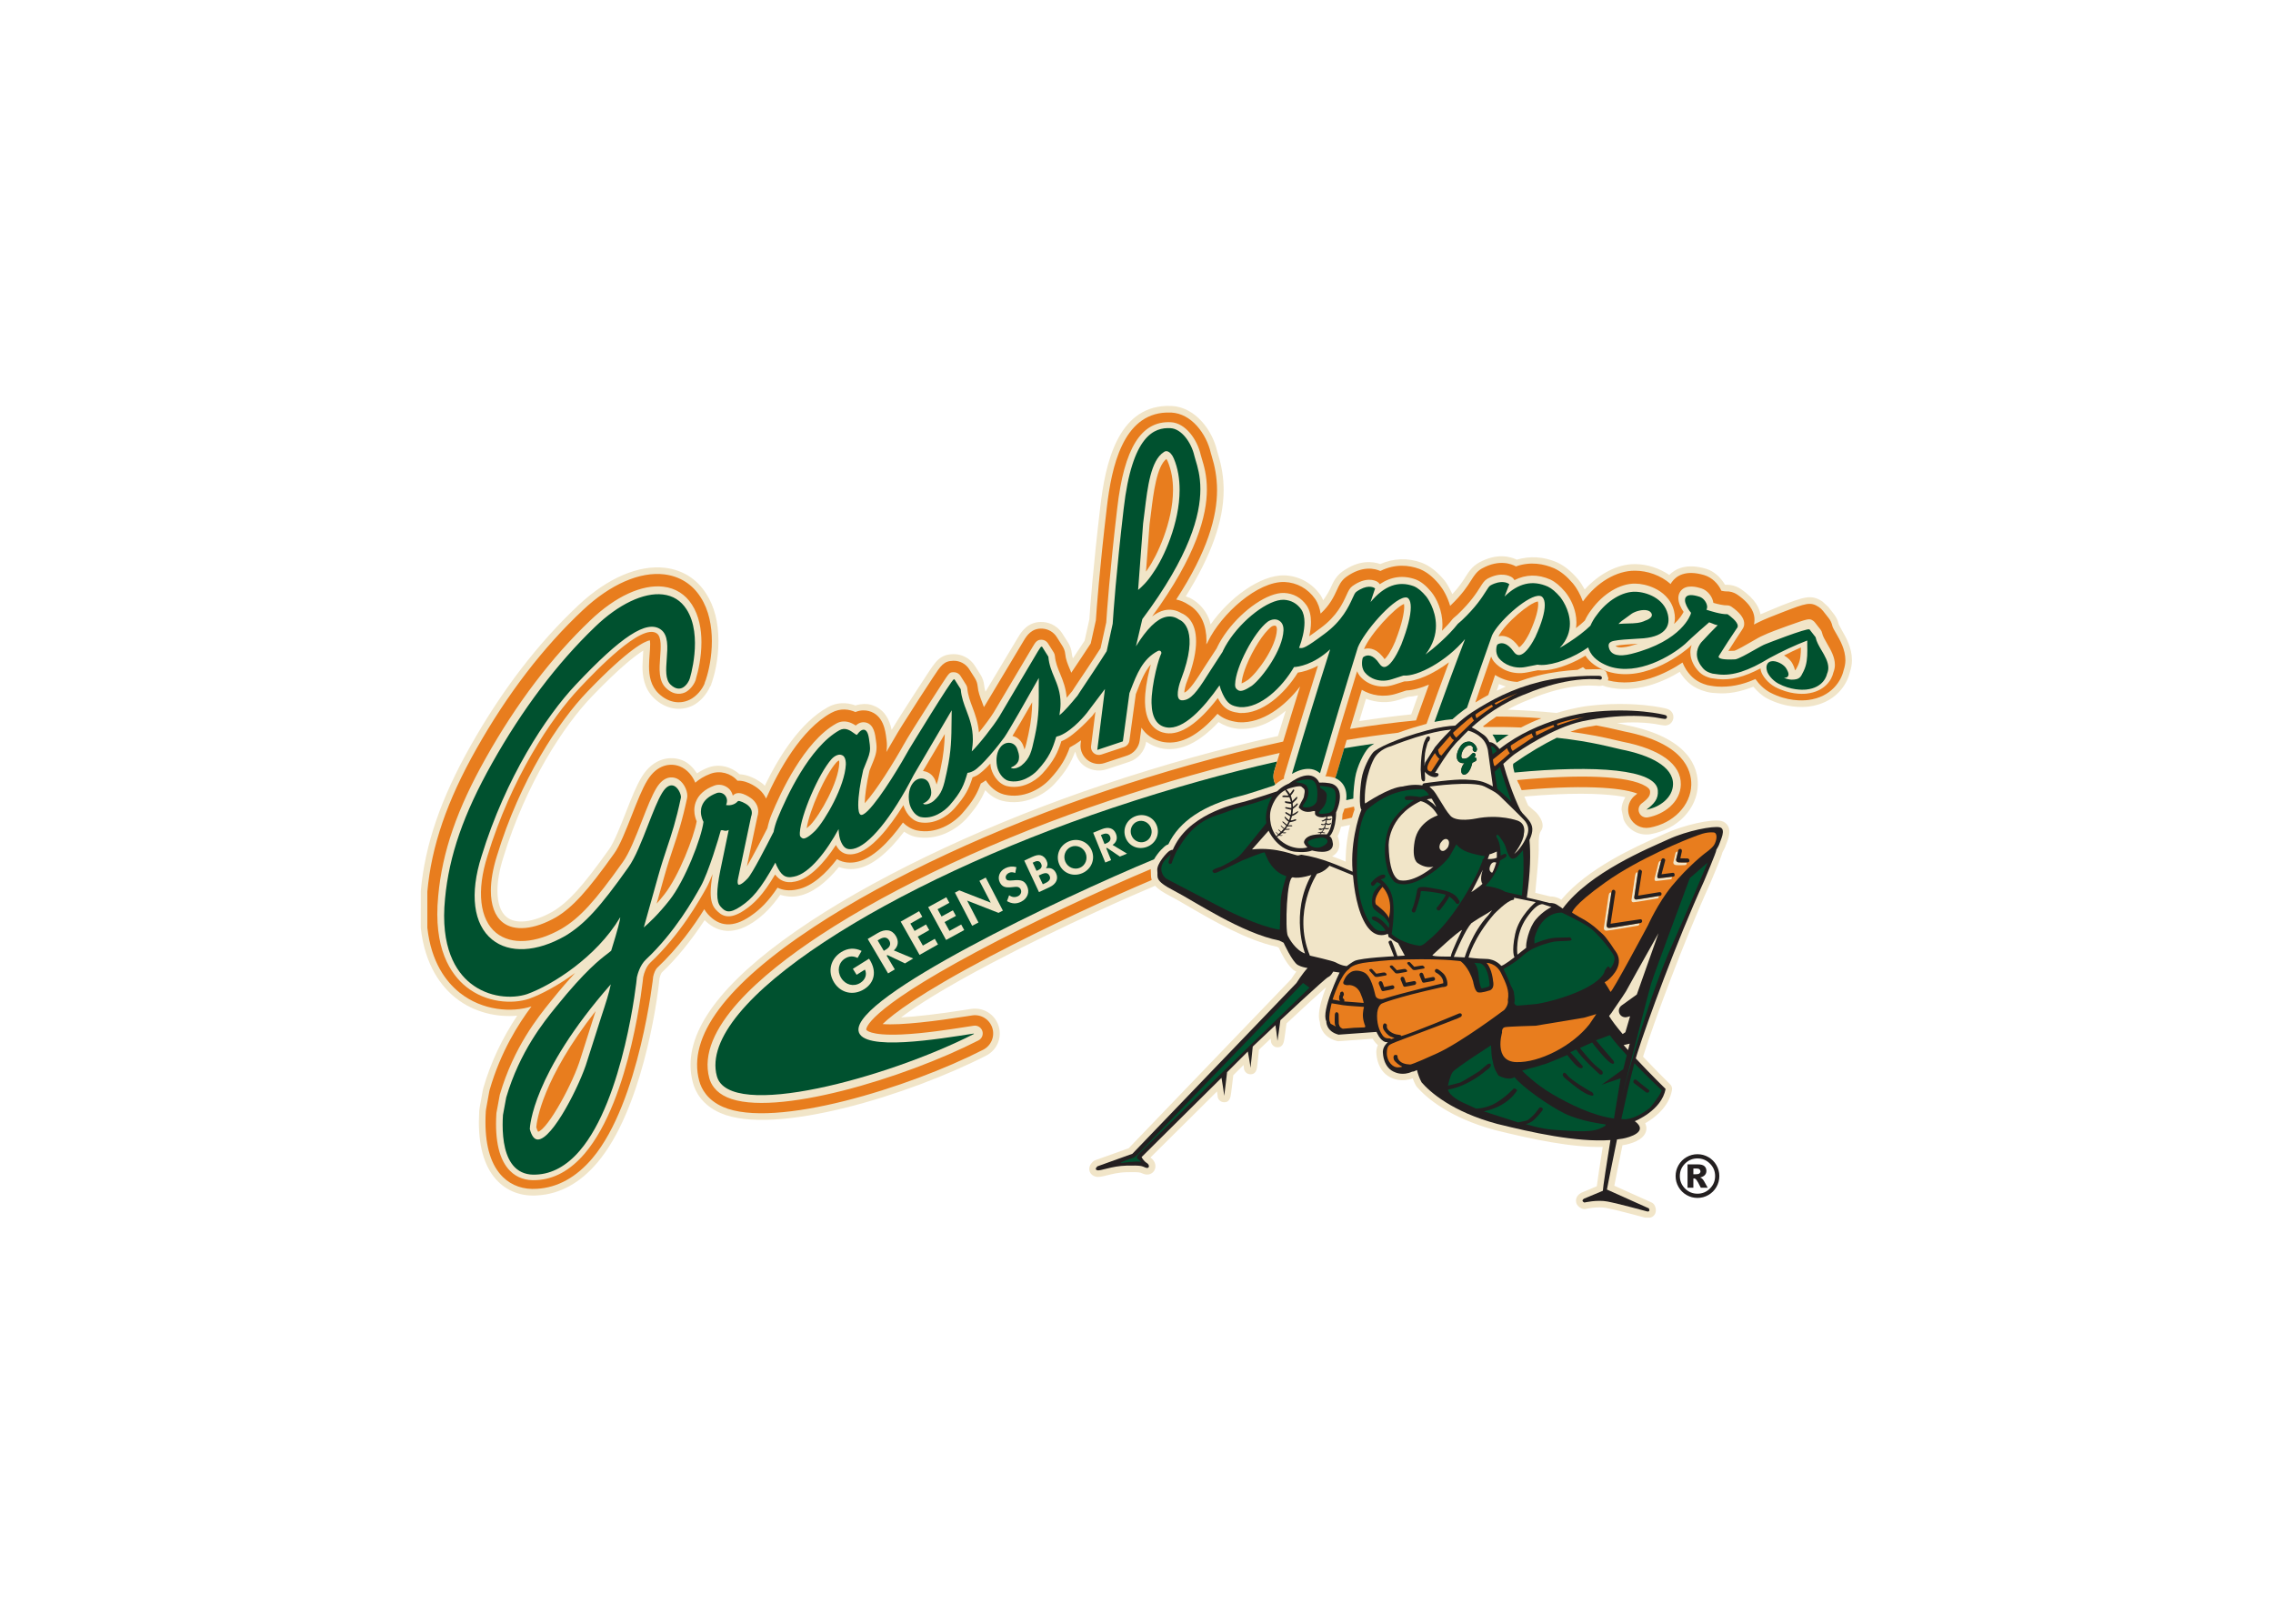 <svg clip-rule="evenodd" fill-rule="evenodd" stroke-linejoin="round" stroke-miterlimit="2" viewBox="0 0 560 400" xmlns="http://www.w3.org/2000/svg"><g fill-rule="nonzero" transform="matrix(1.376 0 0 1.376 103.663 100)"><path d="m254.475 40.199c-.006-.011-.59-1.093-.59-1.093-.118-.616-.417-1.268-.849-1.821l-1.014-1.297-1.077-.991c-1.992-1.3-3.25-.818-7.409.776 0 .001-2.297.959-3.662 1.532-.175-.958-.781-2.652-3.492-4.51-.808-.547-1.786-.824-2.757-.776h.003c0-.001-.073-.014-.113-.02-.792-1.327-1.955-2.411-3.368-2.842-3.555-1.054-5.544.024-6.599 1.102-1.786-1.214-3.99-1.944-6.156-1.941-3.121-.021-6.41 1.728-8.989 4.548-.353-.663-.741-1.282-1.165-1.801-1.268-1.481-2.421-2.411-3.693-3.018l-.154-.069c-2.39-1.03-4.842-1.133-7.146-.456-1.171-.552-3.561-1.236-6.769.521-1.264.728-1.868 1.688-2.398 2.536-.457.729-1.111 1.756-2.37 3.119-.521-1.117-1.061-2.03-1.422-2.476-1.314-1.565-2.547-2.529-3.93-3.096l-.181-.072c-2.477-.899-5.011-.779-7.372.248-1.275-.444-3.758-.838-6.813 1.363-1.156.86-1.628 1.903-2.04 2.823-.293.641-.753 1.45-1.371 2.306-.146-.313-.282-.637-.474-.916-1.529-2.167-3.798-3.419-6.393-3.542-4.458-.141-10.039 4.135-13.289 8.781-.115-.41-.211-.835-.378-1.211-.646-1.452-1.738-2.656-3.069-3.394-.282-.192-.677-.267-1.01-.417 4.511-7.198 6.788-13.456 6.788-19.021 0-2.171-.319-4.218-1.002-6.438.006.014-.164-.559-.164-.559-.877-3.833-3.978-7.884-8.173-8.076l-.937-.001h-.022l-.025.001c-8.705.348-10.88 10.45-11.757 18.017-1.327 11.218-1.836 18.209-1.966 20.198-.028.133-.766 3.453-.85 3.824-.131.196-1.125 1.693-2.094 3.153-.087-.292-.164-.574-.193-.876-.068-.7-.303-1.379-.675-1.965l-1.021-1.608c-.748-1.181-2.023-1.948-3.411-2.055-2.739-.209-3.967 1.823-4.49 2.691-.003.004-4.845 8.09-5.858 9.784-.107-.365-.195-.716-.228-1.081-.062-.701-.294-1.388-.674-1.986l-1.012-1.594c-.827-1.305-2.297-2.095-3.835-2.066-2.362.042-3.142 1.233-4.693 3.605-.001.001-2.406 3.693-2.406 3.693-1.89 2.928-3.188 4.984-3.954 6.258-.347-1.657-1.212-3.83-3.795-4.517-.629-.167-1.604-.19-2.682.141-1.667-.597-3.354-.552-4.907.295-4.991 2.747-8.814 8.87-11.343 14.118-.075-.072-.105-.174-.185-.243-.083-.073-2.012-1.74-4.308-1.844-1.527-1.381-3.672-1.923-5.606-1.21-.747.276-1.408.639-2.025 1.041-.699-1.032-1.555-1.911-2.627-2.339-2.018-.804-5.129-.51-7.258 2.96-.984 1.603-1.886 3.898-2.838 6.332-.958 2.438-2.135 5.437-3.056 6.695-4.705 6.608-7.238 9.406-10.051 11.095-3.417 1.95-6.587 2.337-8.248.994-1.082-.869-1.651-2.501-1.651-4.722 0-1.739.348-3.721 1.035-5.894 4.077-13.383 10.892-23.707 15.905-28.913 4.892-5.088 7.687-7.256 9.163-8.181-.012.223-.026.519-.026.519-.008.093-.013.169-.013.169l-.1 2.109c0 1.614.217 3.965 2.099 5.751 1.989 1.901 4.633 2.399 6.893 1.297 1.289-.628 2.492-1.977 3.132-3.444.001 0 .029.013.029.013l.185-.367-.039-.019c.073-.193.157-.41.157-.41.022-.044.1-.337.1-.337.216-.629 1.05-3.438 1.05-6.977 0-3.386-.744-6.25-2.21-8.518-1.679-2.625-4.212-4.221-7.324-4.604-4.732-.584-10.393 1.853-15.527 6.687-7.201 6.745-13.701 15.213-19.314 25.163-5.339 9.439-8.172 17.704-8.923 26.013l-.006 6.567c.751 6.901 3.811 10.632 6.247 12.57 3.393 2.697 7.56 3.49 11.021 3.18-2.703 4.077-4.723 8.324-6.062 12.94 0 .001-.106.459-.106.459.001-.008-.569 3.142-.569 3.142.002-.013-.065.541-.065.541.001-.012-.06 1.95-.06 1.95 0 4.833 1.169 8.432 3.473 10.693 1.837 1.803 4.272 2.648 7.041 2.444 4.014-.238 7.633-2.23 10.735-5.91 7.795-9.244 10.633-28.047 11.099-32.995l.016.004c.092-.472.299-.895.386-.999 2.721-2.553 5.281-5.763 7.672-9.376 1.77 1.78 4.613 3.099 8.747.34 1.832-1.227 3.297-2.77 4.791-4.864 1.019.288 2.082.443 3.266.188 2.396-.464 4.833-2.241 7.239-5.176 1.234.441 2.434.438 3.295.273 2.622-.487 5.441-2.758 8.377-6.597.598.397 1.229.725 1.919.899 3.975.84 7.487-1.279 9.333-3.338 1.65-1.869 2.564-3.275 3.275-4.993.718.781 1.688 1.536 3.021 1.901 3.972.961 7.51-1.034 9.381-3.021 2.078-2.24 3.006-3.945 3.684-5.74.01-.006.023-.013.034-.02.233.9.645 1.745 1.384 2.355 1.174.962 2.796 1.265 4.236.787l4.053-1.338c1.606-.531 2.791-1.95 3.028-3.613 1.132.79 2.289 1.147 3.038 1.26 3.239.484 6.492-1.123 9.912-4.76.937.579 1.98 1.011 3.326 1.181.07.008.347.03.347.03 3.313.175 6.185-1.432 8.356-3.229-.693 2.252-1.216 3.957-1.388 4.513-9.914 2.176-20.358 5.08-31.074 8.659-19.874 6.638-39.059 15.572-52.628 24.507-14.273 9.4-21.476 18.034-21.476 25.719 0 1.081.142 2.143.426 3.187.459 1.684 1.681 3.987 4.891 5.403 9.674 4.263 33.875-3.224 47.627-10.266 1.956-1 2.885-3.243 2.208-5.329-.679-2.091-2.745-3.361-4.913-3.023l-1.051.164c-4.84.758-8.69 1.202-11.493 1.353 2.717-2.032 7.6-5.194 16.507-9.877 12.854-6.762 25.312-12.135 28.824-13.621l.152-.065c.53.583 1.414 1.183 2.855 1.926.835.43 1.944 1.076 3.233 1.828 4.155 2.419 10.41 6.055 15.734 7.159.073.035.155.076.305.15.598 1.272 1.78 3.545 2.869 4.149.096.053.194.099.293.143-.321.445-.629.903-.905 1.341-.155.161-28.732 29.897-29.106 30.288-.476.17-5.986 2.145-5.986 2.145-.123.047-.24.111-.342.196-.187.15-.736.66-.736 1.366 0 .086.011.177.028.27.051.247.253.85 1.05 1.089.56.17 1.159.019 2.07-.208.902-.228 2.138-.536 3.533-.566 2.207-.049 2.377.024 2.788.201l.152.065c.99.412 1.767-.046 2.068-.646.11-.215.161-.447.161-.678 0-.595-.336-1.198-.911-1.557 1.188-1.178 9.544-9.467 11.939-11.843.057.384.096.675.102.771v.003c0 .612.474 1.12 1.101 1.157 1.097.064 1.227-.939 1.323-1.671l.18-1.454s.142-1.174.203-1.704c.26-.261.938-.934 1.837-1.834.034.235.06.426.068.501v.001c0 .615.477 1.125 1.111 1.157 1.103.057 1.222-.999 1.292-1.628l.141-1.312s.097-.948.152-1.466c.3-.285 1.084-1.021 2.094-1.976.02.181.034.317.037.377.02.6.496 1.135 1.092 1.174 1.089.07 1.238-.954 1.331-1.564l.181-1.275s.127-.93.195-1.431c2.68-2.496 5.577-5.158 7.072-6.473-.677 1.731-1.275 3.682-1.275 5.163 0 .407.065.762.17 1.079.039 1.016.691 2.753 3.056 3.374.127.031.254.044.381.032 0 0 4.805-.347 6.018-.435.223.371.536.799.942 1.143-.161.365-.282.764-.282 1.219 0 .134.009.271.028.411-.006-.043-.009-.087-.012-.133.003.141.104 3.447 2.966 4.472-.037-.013-.074-.027-.11-.044.181.085 1.727.742 3.637.022.149.411.336.844.567 1.275.042.075.093.148.149.215 1.705 1.953 5.812 5.564 14.126 7.796 6.703 1.65 13.545 3.096 19.185 2.999-.477 2.999-.895 5.708-1.061 7.037-.832.347-2.7 1.127-2.7 1.127-.031.014-.059.029-.093.046-.454.237-.934.729-.934 1.399v.047c.011.34.16.969 1.023 1.357.237.105.5.13.748.074.02-.007 2.04-.476 3.65-.172 1.828.346 6.912 1.729 6.963 1.742h.909c.239-.064.479-.185.674-.405.149-.169.339-.474.339-.918 0-.231-.051-.502-.192-.812-.115-.264-.327-.474-.587-.589 0 0-5.332-2.396-6.663-2.994.264-1.35.801-4.075 1.461-7.246.085-.013.175-.025.263-.041 1.063-.191 3.577-.826 3.975-2.551.028-.135.048-.284.048-.445 0-.271-.073-.577-.226-.9 1.668-.956 4.261-2.9 4.802-5.942.015-.066.021-.136.021-.2 0-.313-.127-.617-.353-.838-1.106-1.075-2.954-2.934-4.845-4.939.022-.082.048-.165.07-.236 1.933-6.07 7.057-20.03 11.912-30.707 1.553-3.659 2.082-5.041 2.243-5.674.205-.34.465-.815.581-1.221-.003.009.096-.248.096-.248.321-.812.866-2.162.321-3.192-.251-.476-.693-.807-1.244-.931-1.735-.384-6.669.724-9.965 2.238l-1.133.51c-4.233 1.892-12.779 5.698-17.524 11.364-.082-.053-.158-.101-.226-.142-.672-.402-1.354-.447-1.727-.438-.968-.251-1.871-.473-2.706-.664.316-3.201.621-6.539.621-7.502 0 0-.003-.897-.003-1.063 0-1.052.042-1.995.393-2.491.223-.313.31-.646.31-.974 0-.939-.711-1.862-1.097-2.291-.028-.035-.065-.069-.102-.102 0 0-1.101-.965-1.411-1.233-.082-.191-.366-.867-.669-1.579 2.021-.178 3.849-.301 5.496-.381.079.001.164.001.237.004l.009-.015c6.662-.305 10.41.112 12.349.503-.406.681-.686 1.433-.686 2.244l.372 1.783c.827 1.889 2.821 2.956 4.855 2.593 4.788-.854 8.331-4.556 8.433-8.799.068-3.048-1.518-8.49-12.901-10.733.036.009-.934-.22-.934-.22.002.001-.26-.054-.652-.137 2.424-.181 5.236-.186 7.75.333.021.004.046.008.068.011l.536.078c.654.118 1.509-.234 1.724-1.142.149-.634-.096-1.429-.968-1.776-.497-.211-6.391-1.55-14.437-.549-.175.019-2.412.304-5.477 1.242-3.233-.33-6.48-.504-8.752-.592 1.18-.66 2.464-1.285 3.865-1.804.028-.012.06-.021.085-.035.063-.028 6.15-2.823 11.666-2.452 0 0 .446.025.553.033.189.028.5.04.827-.065l.646.226c5.191 1.324 10.139-.845 13.182-2.676.042.079.175.338.175.338l.057.065c.874 1.255 2.022 2.507 4.491 3.155 0 0 0 .006 0 0 .771.228 1.495.228 1.843.259 2.096.191 4.274-.233 6.596-1.153.717.845 1.532 1.598 2.44 2.089 3.363 1.745 6.354 1.606 7.485 1.467 4.548-.578 6.805-3.69 7.36-6.176.234-.694.367-1.416.367-2.101.004-2.265-1.071-4.117-1.779-5.343m-88.868 41.387c-.753-.321-1.566-.652-2.435-.97.109-.057.223-.106.324-.183.604-.43.948-1.066.993-1.848 0-.022.006-.044.006-.069 0-.019-.006-.036-.006-.054-.012-.276-.076-.883-.322-1.441.221-.396.427-.953.593-1.676l.477-.096.573-.129c.181-.036.387-.079.575-.115-.403 1.686-.781 3.936-.781 6.487 0 .032.003.062.003.094m3.64-29.172c1.887.724 3.936.84 5.941.178l-.006.003s1.51-.489 1.6-.52c.567-.041 1.16-.119 1.789-.277-.564 1.575-.996 2.771-1.23 3.421-3.01.3-6.142.725-9.308 1.201.455-1.498.861-2.832 1.214-4.006m23.811-2.629c.403.172.815.319 1.235.446-.566.247-1.117.497-1.645.755.165-.483.337-.98.41-1.201" fill="#f1e5c8"/><path d="m174.996 58.507c.841-.309 1.761-.619 2.757-.926.708-.217 1.456-.433 2.234-.641.031-.01.06-.013.091-.021 1.34-3.77 2.683-7.453 4.018-11.018-2.779 2.075-5.869 3.47-7.993 3.417-.52.166-1.845.592-1.845.592-2.669.88-5.017-.173-6.156-1.611-.2-.254-.339-.528-.451-.806-1.823 5.909-3.668 12.069-5.508 18.395-.042.146-.112.281-.197.404 1.105.068 1.676.281 1.774.328.003 0 .003.003.006.003.076-.161.141-.327.194-.499.475-1.625.948-3.236 1.425-4.835.146-.495.294-.988.44-1.483 3.063-.505 6.138-.943 9.211-1.299m-6.5-7.684c1.671.988 3.891 1.451 6.322.649 0 0 1.056-.341 1.646-.533 1.216-.049 2.604-.43 4.049-1.045-.768 2.099-1.535 4.242-2.306 6.402-3.941.378-7.894.897-11.829 1.53.707-2.366 1.415-4.704 2.118-7.003" fill="#e87d1e"/><path d="m205.844 58.333c2.827.378 5.592.885 8.272 1.539l1.058.243c6.816 1.343 10.523 4.069 10.438 7.678-.07 3.17-3.03 5.351-5.916 5.867-.638.112-1.272-.225-1.529-.815-.26-.594-.076-1.288.438-1.681 1.357-1.025 1.555-1.495 1.495-2.217-.02-.275-.268-.561-.739-.851-3.117-1.922-11.813-2.187-23.069-1.109.087.208.172.408.251.58.028.041.073.058.093.101.009.015.02.048.025.063v-.005s.096.223.107.255c.02.045.037.073.054.129.06.14.166.384.288.676 12.735-1.156 18.725-.19 20.708.62-.093.08-.2.165-.339.272-.838.633-1.295 1.608-1.295 2.605 0 .441.088.886.271 1.308.604 1.384 2.082 2.173 3.565 1.908 4.24-.756 7.375-3.98 7.463-7.667.058-2.674-1.414-7.472-11.951-9.547l-.974-.229c-1.34-.326-2.705-.606-4.079-.862-1.395.212-2.291.412-2.319.419-.7.153-1.478.403-2.316.72" fill="#e87d1e"/><path d="m190.347 57.479c2.237-.031 4.457-.002 6.649.093 1.238-.653 2.466-1.202 3.634-1.657-2.641-.202-5.324-.296-8.038-.309-.899.597-1.707 1.197-2.406 1.763.051.034.107.074.161.11" fill="#e87d1e"/><path d="m167.19 72.273c-.046-.162-.068-.358-.099-.543-.57.127-1.138.254-1.707.382-.122.399-.249.726-.336.929-.015.382-.045.73-.079 1.059.584-.134 1.171-.262 1.758-.392.181-.632.347-1.122.463-1.435" fill="#e87d1e"/><path d="m163.725 66.625c.838.356 1.45.987 1.769 1.822.181.479.251.99.251 1.495 0 .218-.017.431-.039.64.42-.096.844-.189 1.264-.281 0-1.45.215-3.019.322-3.701.338-2.137 1.585-4.478 2.355-5.345.206-.23.57-.502 1.063-.803-1.729.244-3.529.529-5.366.839-.477 1.6-.95 3.21-1.425 4.835-.053.172-.118.338-.194.499" fill="#00512f"/><path d="m194.771 58.865c-.929-.02-1.894-.031-2.89-.025.345.474.599.994.768 1.494.697-.534 1.408-1.015 2.122-1.469" fill="#00512f"/><path d="m195.62 64.052c-.028.07-.045.162-.045.276 0 .325.102.799.248 1.305 14.744-1.406 25.389-.554 25.674 3.207.119 1.504-.629 2.37-2.048 3.441 2.435-.436 4.714-2.174 4.768-4.522.073-3.247-4.252-5.27-9.315-6.269-1.292-.255-5.005-1.383-11.506-2.086-2.33 1.131-4.965 2.691-7.716 4.606-.001.001-.032.022-.06.042" fill="#00512f"/><path d="m53.019 119.994c2.202 8.033 30.565.309 46.026-7.559 0 0 .014-.079-.08-.063-5.963.919-19.984 3.3-20.581-.478-.962-6.087 36-23.715 52.916-30.735.705-1.26 1.842-2.345 2.273-2.561.082-.039.184-.075.278-.114 1.959-4.128 6.329-7.059 13.058-8.692l.351-.091c1.036-.28 4.615-1.451 5.501-1.743.091-.079.171-.134.254-.204-.124-.259-.229-.528-.287-.823-.037-.201-.057-.408-.057-.611 0-.315.045-.631.135-.933.176-.583.351-1.147.522-1.726-8.777 1.97-18.584 4.658-29.513 8.311-39.56 13.218-74.419 34.789-70.796 48.022" fill="#00512f"/><g fill="#e87d1e"><path d="m196.139 42.551c.003-.016.003-.03.006-.045v.005c0 .016-.003.027-.006.04.155.178.313.368.471.594.025.034.04.048.063.072.302-.171.996-.874 1.8-2.47.017-.031.037-.046.051-.075l.017-.068c1.236-2.697 1.532-4.287 1.532-5.099 0-.234-.028-.385-.063-.5-1.444.197-5.843 3.889-7.05 6.235.705-.163 1.915-.127 3.179 1.311"/><path d="m172.101 44.739c-.005-.12-.005-.12.003 0 .155.179.311.371.466.6.375-.33 1.086-1.27 1.865-3.091.014-.032.033-.046.048-.075 0-.013.011-.072.011-.072 1.233-3.131 1.592-5.145 1.592-6.177 0-.195-.018-.347-.037-.476-1.664.684-6.046 5.38-7.166 8.076.662-.202 1.92-.285 3.218 1.215"/><path d="m153.289 40.068v-.068c0-.381-.109-.553-.18-.597-.018-.009-.04-.025-.057-.038-.104-.068-.412-.061-.754.165-1.461 1.137-3.314 4.14-4.409 6.79-.438 1.062-.753 2.065-.869 2.869-.025.173-.042.34-.051.492.203-.075.545-.244 1.159-.646 1.76-1.365 5.048-5.942 5.161-8.967"/><path d="m245.636 46.203.027.055c.104.192.305.596.379 1.067.152-.086.251-.266.448-.676l.085-.178c.46-.959.534-1.998.534-3.235v-.001c-1 .443-2.005.923-3.018 1.443.67.378 1.248.91 1.545 1.525"/><path d="m253.451 40.782c-.262-.446-.654-1.124-.705-1.379-.099-.5-.324-.987-.638-1.39l-1.016-1.296c-.218-.284-.491-.535-.793-.732-1.486-.969-2.321-.65-6.342.892-1.572.601-3.595 1.403-4.537 1.895-.22.097-.444.207-.711.358.057-.265.093-.536.093-.808 0-.119-.005-.235-.014-.35-.054-.555-.212-2.239-3.075-4.201-.59-.402-1.317-.606-2.028-.571-.146.006-.449-.041-.805-.111-.592-1.316-1.729-2.39-3.08-2.803-3.366-.997-5.022.144-5.823 1.28-.065.09-.13.203-.192.316-1.777-1.569-4.187-2.386-6.393-2.384-3.281-.021-6.848 2.088-9.313 5.507v-.001c.006-.008.009-.016.015-.022-.003.007-.009.014-.015.021-.471-1.298-1.123-2.415-1.755-3.189-.02-.025-.036-.043-.057-.065-1.083-1.261-2.11-2.099-3.23-2.632-.036-.018-.073-.037-.112-.052-1.828-.787-4.224-1.261-6.833-.331-.79-.442-2.994-1.322-6.048.347-.026.014-.052.027-.077.041-.912.529-1.389 1.29-1.894 2.091-.618.989-1.558 2.482-3.764 4.584-.471-1.612-1.229-2.947-1.943-3.829-.015-.014-.022-.03-.037-.045-1.131-1.346-2.221-2.208-3.422-2.703-.048-.021-.091-.038-.136-.052-1.876-.681-4.325-.931-6.957.382-.999-.447-3.248-1.004-6.134 1.077-.895.664-1.267 1.484-1.656 2.352-.496 1.087-1.216 2.641-2.908 4.204-.143-.933-.438-1.835-.985-2.634-1.317-1.862-3.25-2.923-5.473-3.029-4.779-.152-11.297 5.642-13.749 10.726-.017.034-.027.069-.045.104-.076.117-.152.236-.223.334.012-.202.042-.419.042-.615 0-1.388-.242-2.608-.716-3.679-.562-1.258-1.481-2.245-2.563-2.841-.674-.448-1.399-.735-2.139-.893 5.646-8.645 7.308-14.864 7.308-19.577 0-2.371-.418-4.362-.951-6.091l-.166-.573c-.799-3.469-3.49-7.064-7.096-7.229h-.883c-7.776.312-9.796 9.765-10.634 16.975-1.321 11.173-1.83 18.155-1.967 20.23-.086.389-.726 3.285-.915 4.126-.908 1.412-2.375 3.599-3.485 5.244-.088-.217-.179-.443-.265-.649-.407-.966-.725-1.732-.815-2.676-.05-.513-.219-1.007-.499-1.443l-1.02-1.612c-.551-.871-1.479-1.429-2.506-1.508-2.014-.154-2.91 1.326-3.391 2.125l-.878 1.466-2.635 4.405-3.481 5.813c-.047.069-.105.155-.157.231-.099-.273-.197-.55-.295-.805-.409-1.074-.734-1.923-.821-2.914-.047-.518-.218-1.017-.496-1.458l-1.012-1.597c-.61-.962-1.68-1.536-2.817-1.515-1.736.03-2.239.797-3.728 3.071l-2.405 3.691c-2.41 3.733-3.916 6.14-4.473 7.151-.403.719-.892 1.553-1.418 2.425.06-.364.103-.741.103-1.143 0-.322-.022-.657-.071-1.014l-.039-.305c-.168-1.355-.513-4.178-3.14-4.878-.558-.146-1.422-.226-2.388.184-1.102-.485-2.627-.785-4.335.146-5.376 2.959-9.4 10.275-11.661 15.336-.28-.595-.685-1.142-1.217-1.614-.092-.085-1.933-1.676-3.907-1.575-1.201-1.369-3.13-1.872-4.817-1.253-1.185.44-2.064 1.007-2.735 1.605-.507-1.246-1.461-2.396-2.761-2.916-1.669-.664-4.071-.358-5.817 2.484-.928 1.515-1.814 3.771-2.751 6.164-1.021 2.602-2.18 5.556-3.191 6.938-4.808 6.753-7.431 9.629-10.396 11.412-3.929 2.243-7.517 2.583-9.599.903-1.387-1.116-2.089-3.094-2.089-5.642 0-1.825.361-3.942 1.089-6.247 4.139-13.585 11.072-24.076 16.181-29.379 7.537-7.84 10.34-9.048 11.201-9.207.029.193.049.419.049.692 0 .601-.056 1.328-.095 1.851-.049.666-.104 1.376-.104 2.099 0 1.741.31 3.546 1.733 4.895 1.647 1.576 3.729 1.986 5.563 1.092 1.132-.552 2.288-1.818 2.76-3.16-.04.109-.11.202-.161.303.085-.19.175-.422.267-.689-.007.018-.007.043-.013.064.021-.08.054-.159.069-.241.499-1.521 1.03-4.019 1.03-6.757 0-2.665-.504-5.53-2.022-7.877-1.483-2.323-3.728-3.732-6.476-4.073-4.384-.542-9.695 1.78-14.576 6.374-7.104 6.652-13.534 15.026-19.094 24.88-5.251 9.285-8.039 17.4-8.773 25.538v6.461c.678 6.182 3.353 9.7 5.801 11.647 4.091 3.252 9.369 3.569 12.843 2.448-2.353 3.158-5.501 8.074-7.487 14.925-.03.106-.058.218-.076.33l-.569 3.151c-.026.129-.042.261-.048.392-.041.65-.06 1.281-.06 1.889 0 4.51 1.048 7.816 3.119 9.851 1.592 1.562 3.711 2.29 6.127 2.11 3.694-.22 7.034-2.069 9.923-5.494 8.429-9.996 10.922-32.788 10.855-32.461.131-.654.439-1.346.714-1.606 3.792-3.558 6.605-7.554 8.442-10.494.172.305.376.593.62.862.003.004.036.044.036.044 2.055 2.271 4.506 2.403 7.497.407 1.872-1.252 3.342-2.756 4.96-5.165.906.436 2.051.63 3.502.317 2.75-.533 5.241-2.95 7.14-5.427 1.228.734 2.551.684 3.421.519 2.948-.547 5.904-3.605 8.39-7.073.65.646 1.456 1.15 2.414 1.392.033.008.076.017.114.023 3.325.701 6.417-1.182 8.053-3.006 1.942-2.198 2.733-3.611 3.37-5.404.018-.007.03-.013.05-.022.263-.134.543-.323.836-.539.726 1.14 1.808 2.132 3.232 2.525.035.011.073.02.109.028 3.331.803 6.446-.964 8.101-2.72 2.089-2.253 2.946-3.918 3.588-5.722.598-.308 1.298-.745 2.024-1.271-.007.053-.07.552-.07.552-.017.137-.027.272-.027.409 0 .971.438 1.897 1.197 2.523.868.713 2.049.932 3.111.577l4.057-1.339c1.184-.39 2.061-1.428 2.232-2.663 0 0 .191-1.393.318-2.32 1.234 1.893 3.07 2.436 4.063 2.585 3.027.453 6.137-1.186 9.551-5.076.942.831 2.102 1.296 3.659 1.493.082.009.158.019.239.021 4.108.218 8.126-2.799 10.888-6.407-1.01 3.227-2.02 6.53-3.033 9.867-11.35 2.458-22.2 5.632-31.626 8.78-19.796 6.613-38.878 15.5-52.356 24.375-15.807 10.412-22.722 19.701-20.559 27.607.393 1.44 1.449 3.41 4.23 4.636 9.214 4.06 33.411-3.476 46.612-10.234 1.43-.732 2.118-2.392 1.623-3.916-.494-1.526-2.025-2.469-3.606-2.222l-1.052.162c-5.329.834-11.726 1.649-14.976 1.387 1.852-1.803 6.684-5.507 19.258-12.122 10.355-5.446 21.518-10.531 28.914-13.663-.099-.317-.132-.647-.132-1.012v-.087l-.015-.437c-.014-.099-.02-.198-.02-.3 0-.043.014-.087.017-.128-8.52 3.584-21.026 9.354-31.472 14.95-19.746 10.577-19.5 13.68-19.483 13.807.004.011.539 1.103 6.302.856 4.006-.174 8.754-.916 11.894-1.407l1.046-.16c.68-.106 1.333.295 1.546.949.212.656-.082 1.364-.696 1.677-13.157 6.739-36.647 13.877-45.01 10.19-2.106-.929-2.894-2.371-3.18-3.419-2.402-8.77 9.435-18.734 19.784-25.554 13.35-8.796 32.273-17.601 51.925-24.165 9.089-3.037 19.511-6.101 30.415-8.51-.152.511-.308 1.017-.463 1.527-.172.578-.347 1.143-.522 1.726-.09.302-.135.617-.135.933 0 .203.02.41.057.611.059.295.163.564.287.823.627-.516 1.183-.847 1.549-1.024-.003-.04-.011-.075-.011-.114 0-.134.02-.27.056-.403 2.021-6.793 4.046-13.39 6.035-19.708-1.461.786-2.729 1.119-3.605 1.243-2.398 3.842-6.398 7.444-10.371 7.229-.034-.001-.067-.004-.102-.008-1.174-.149-2.057-.427-2.813-1.17-.37-.365-.711-.857-1.041-1.495-3.516 4.562-6.639 6.677-9.316 6.277-1.337-.207-3.597-1.181-3.716-5.4-.003-.122-.006-.244-.006-.371 0-1.613.285-3.553.847-5.768.07-.285.133-.512.197-.756-1.114 1.287-1.794 3.006-2.575 5.031 0 0-.065.16-.116.293-.038.312-1.143 8.311-1.143 8.311-.071.527-.445.974-.953 1.144l-4.075 1.354c-.456.153-.965.063-1.334-.242-.327-.27-.516-.668-.516-1.085 0-.056.006-.116.01-.174 0 0 .393-3.107.781-6.17-.305.404-.521.695-.567.758.121-.168-3.131 3.564-5.391 4.47 0 0-.084.025-.133.04-.629 1.968-1.311 3.533-3.438 5.85-1.312 1.403-3.751 2.821-6.355 2.192-1.76-.489-2.689-2.393-2.879-3.521-.031-.166-.029-.333-.048-.499-.903.963-1.807 1.807-2.489 2.161-.269.137-.491.229-.696.296-.646 2.057-1.249 3.3-3.256 5.585-1.303 1.466-3.73 2.983-6.334 2.434-1.554-.387-2.461-1.899-2.791-3.039-2.452 3.912-5.75 8.169-8.802 8.738-1.917.369-2.799-.669-3.282-1.599-2.106 3.225-4.758 6.067-7.313 6.547.012-.003.021-.002.034-.004-.018.004-.037.007-.059.011.009-.001.018-.006.025-.007-1.753.384-2.811-.26-3.573-1.266-2.201 3.684-3.72 5.185-5.535 6.404-2.724 1.827-4.049 1.025-5.073-.109 0 0-.038-.04-.04-.041-.598-.668-.893-1.608-.893-3.029 0-.893.121-1.986.353-3.312-.399 1.004-.793 1.897-1.138 2.514-1.279 2.278-4.676 8.328-10.034 13.363-.68.642-1.102 1.765-1.268 2.603.027-.143-2.106 21.745-10.477 31.57-2.554 2.996-5.457 4.594-8.606 4.745-1.914.13-3.501-.415-4.724-1.624-1.938-1.922-2.771-5.37-2.477-10.248.003-.058.009-.115.017-.171l.577-3.136c.011-.048.018-.099.033-.143 2.487-8.49 6.9-13.941 9.019-16.563 0 0 .19-.229.187-.228 1.663-2.067 3.073-3.688 4.271-4.973-3.026 2.233-6.042 3.827-8.247 4.626-3.016.999-7.663.728-11.247-2.139-2.799-2.24-5.949-6.89-5.017-16.299.727-7.896 3.366-15.516 8.544-24.707 5.479-9.738 11.77-18.019 18.699-24.609 4.476-4.283 9.241-6.477 13.068-6.022 2.165.258 3.931 1.366 5.108 3.2 1.293 1.993 1.706 4.448 1.706 6.737 0 2.76-.599 5.276-.963 6.459-.019.158-.059.305-.125.447-.298.803-1.049 1.677-1.744 2.034-.536.276-1.946.755-3.504-.729-1.37-1.295-1.209-3.438-1.057-5.506.129-1.715.276-3.662-.598-4.277-2.725-1.925-11 6.794-13.721 9.662-5.24 5.502-12.35 16.314-16.598 30.18-1.986 6.229-1.403 11.38 1.559 13.773 2.698 2.186 7.086 1.903 11.715-.742 3.275-1.959 5.937-4.855 10.961-11.937 1.157-1.586 2.363-4.665 3.425-7.385.901-2.313 1.756-4.496 2.596-5.876 1.393-2.277 2.934-1.975 3.532-1.737 1.264.502 1.998 2.096 1.998 3.137 0 .126-.01.249-.032.355-.874 4.124-1.687 6.557-2.551 9.136-.489 1.473-1 2.996-1.528 4.891 0 0-1.276 4.538-1.382 4.922.433-.488.88-1.016 1.349-1.612 2.656-3.346 5.346-10.416 5.816-13.126-.195-.457-.423-1.148-.423-1.979 0-.451.067-.936.247-1.429.48-1.333 1.599-2.338 3.334-2.986.645-.241 1.357-.184 1.967.115.303.148.585.353.816.617.27.313.427.678.527 1.063.003-.003.006-.003.008-.006.104-.114.224-.212.36-.285 1.187-.663 3.123.924 3.142.939.955.838 1.271 1.964.893 3.115-.077.363-1.337 6.322-1.887 8.919 1.108-1.845 2.937-5.411 3.676-6.857.182-.846.43-1.687.769-2.493 1.57-3.824 5.843-13.058 11.562-16.237 1.459-.803 2.739-.15 3.483.351.46-.401 1.096-.727 1.865-.525 1.412.37 1.621 2.071 1.773 3.313 0 0 .042.336.042.334.039.269.056.523.056.767 0 1.109-.365 1.99-.839 3.13 0 0-.37.92-.434 1.081-.514 2.229-.828 4.477-.848 5.81 2.058-2.207 5.304-7.475 6.937-10.411.666-1.221 2.76-4.528 4.398-7.089l2.396-3.708c1.438-2.211 1.438-2.211 2.171-2.245.497-.018.972.23 1.241.655l1.013 1.605c.118.188.19.401.211.622.111 1.257.513 2.316.938 3.437.483 1.279.985 2.683 1.146 4.469 1-1.232 2.056-2.637 2.644-3.589l3.44-5.791 2.66-4.481.89-1.493c.467-.786.777-1.303 1.639-1.246.444.03.852.271 1.092.652l1.023 1.622c.117.188.187.398.208.617.119 1.239.526 2.217.96 3.249.493 1.189 1.008 2.501 1.155 4.238.406-.476.769-.909.979-1.161-.029.028-.038.068-.06.102.123-.211.28-.449.498-.777 1.058-1.573 3.472-5.166 4.646-7.027.094-.427.976-4.432 1.018-4.621.121-1.899.617-8.946 1.965-20.425 1.238-10.772 4.283-15.671 9.584-15.414 2.646.125 4.74 3.095 5.363 5.824l.203.707c.367 1.206.905 2.972.905 5.497 0 4.623-1.828 11.804-9.807 22.741.731-.552 1.45-.928 2.176-1.096 1.058-.248 2.11-.059 3.063.509.815.326 2.635 1.456 2.635 5.039 0 1.745-.432 4.074-1.625 7.173-.271.667-.465 1.504-.49 2.016.939-.355 2.223-2.373 3.71-4.713 0 0 1.441-2.209 2.102-3.222.031-.063.051-.131.082-.193.479-.999 1.098-1.982 1.809-2.925 2.869-3.812 7.253-6.887 10.179-6.788 1.665.083 3.053.849 4.026 2.237.569.845.778 1.898.778 2.978 0 .865-.133 1.741-.315 2.539.505-.344 1.162-.811 2.051-1.477 2.929-2.148 3.986-4.487 4.618-5.881.345-.756.57-1.254 1.053-1.615 2.426-1.745 4.046-1.037 4.483-.78.18.107.31.267.423.433 2.045-1.378 4.212-1.666 6.469-.836.021.008.043.017.06.024.929.389 1.761 1.065 2.717 2.216.942 1.172 1.98 3.316 1.98 5.84 0 .355-.028.721-.073 1.09.675-.67 1.323-1.371 1.854-2.058.06-.075.121-.14.192-.202 0 0 .626-.539.691-.593 2.406-2.279 3.464-3.962 4.102-4.971.443-.704.736-1.168 1.284-1.487 2.387-1.288 3.93-.538 4.35-.279.212.132.376.316.491.526 2.037-1.03 4.185-1.084 6.416-.107l.048.024c.889.43 1.692 1.1 2.635 2.208.748.924 1.498 2.281 1.825 3.841.11.515.173 1.052.173 1.603 0 .335-.031.678-.082 1.025.569-.438 1.104-.89 1.58-1.343.333-.714.742-1.374 1.176-1.93-.005.01-.017.021-.025.031.012-.017.025-.034.04-.049-.006.004-.009.011-.015.018 2.094-2.904 5.178-4.747 7.86-4.694.996.01 2.26.262 3.448.827.722.344 1.416.805 2.004 1.402.688.696 1.224 1.575 1.488 2.664.113.46.161.883.161 1.267 0 .402-.063.749-.144 1.069 1.004-.939 1.489-1.748 1.698-2.166-.449-.666-.939-1.584-.939-2.481 0-.417.104-.824.369-1.195.987-1.388 3.072-.744 3.767-.528 1.072.339 1.978 1.446 2.136 2.59.931.262 1.862.461 2.393.441.305-.011.609.082.86.255 1.422.99 2.181 1.951 2.257 2.855.045.552-.084.818-.358 1.237.051-.083-.054.08 0 0-.815 1.217-1.642 2.501-2.463 3.812.279.001.624-.003 1.063-.03.485-.123 2.1-1.055 2.972-1.563 1.018-.592 1.645-.948 2.09-1.13.911-.468 3.372-1.361 4.398-1.731 3.843-1.37 3.973-1.398 4.633-.955.127.083.24.189.333.309l1.016 1.299c.133.173.231.378.271.592.107.55.5 1.223.917 1.94.632 1.084 1.374 2.365 1.374 3.768 0 .456-.099.923-.285 1.401-.268 1.267-1.543 3.384-4.776 3.741-.003 0-.005.003-.008.003-.85.086-3.096.147-5.641-1.195-1.334-.73-2.29-2.011-2.53-2.851-.054-.161-.051-.313-.077-.473-2.938 1.547-5.346 2.15-7.597 1.918l-1.154-.147c-.059-.007-.127-.021-.186-.037-1.442-.392-2.078-.992-2.779-1.998-.615-.959-.847-1.845-.847-2.639 0-.461.091-.884.218-1.279-.124.12-.257.247-.367.358-.022.015-.036.031-.054.049-.308.271-7.598 6.617-14.679 4.31-1.801-.634-3.146-1.61-3.905-2.809-.485.293-.981.571-1.483.824-2.514 1.265-5.155 1.992-7.02 1.784-.454.088-1.901.378-1.904.378-2.779.571-4.951-.682-5.97-1.926-.231-.282-.384-.589-.508-.9-.938 2.676-1.882 5.421-2.827 8.217.725-.444 1.501-.895 2.321-1.339.409-1.196.818-2.41 1.222-3.584 1.062.676 2.415 1.171 3.97 1.243 1.157-.419 2.396-.804 3.728-1.138 2.474-.618 5.03-.904 7.072-1.031.322-.151.644-.309.963-.477.149.141.31.275.471.406 1.016-.035 1.803-.032 2.24-.025h.07c.248-.01.905-.031 1.383.474 0 0 .381 1.144.384 1.144-.015.13-.046.252-.085.37 5.278 1.344 10.436-1.246 13.355-3.195.176.42.379.849.663 1.292.021.034.046.066.068.099.846 1.216 1.813 2.137 3.743 2.662.031-.002 1.006.206 1.729.25 2.147.127 4.348-.225 6.851-1.346.663.96 1.586 1.849 2.641 2.419.014.008.031.016.051.022 3.002 1.562 5.708 1.438 6.729 1.312h.021c4.24-.543 5.944-3.526 6.333-5.264.209-.631.336-1.251.336-1.841-.002-1.957-.975-3.635-1.627-4.765"/><path d="m216.416 43.014c.545-.141 1.056-.289 1.541-.446-.152.011-.396.028-.396.028-1.174.073-2.762.173-3.62.347.395.535 1.978.196 2.475.071"/><path d="m107.94 61.001.033.089c.035.103.084.272.129.422.227-.603.397-1.355.627-2.418l.085-.387c.491-2.236.626-3.899.66-5.655-1.438 2.514-2.746 4.77-3.533 6.027.946.232 1.684.914 1.999 1.922"/><path d="m92.227 67.336.031.092c.044.121.063.232.094.353.241-.645.414-1.434.652-2.526l.087-.402c.517-2.399.678-4.202.737-6.115-1.821 3.093-3.272 5.549-3.916 6.629.063.01.127.009.192.021 1.009.174 1.798.884 2.123 1.948"/><path d="m130.219 29.123c1.501-2.099 4.472-8.257 4.472-14.085 0-1.772-.273-3.514-.948-5.104-.087-.2-.175-.34-.248-.437-1.718 1.349-2.302 6.025-2.723 9.492 0 0-.268 2.102-.282 2.205-.003.045-.366 4.83-.64 8.47.112-.158.223-.311.33-.484.014-.018.028-.037.039-.057"/><path d="m74.935 63.972c0-.009.001-.019.001-.027 0-.227-.022-.378-.046-.48-.108.045-.273.128-.473.347-2.009 2.253-4.82 8.565-5.324 11.799.183-.149.4-.339.686-.61 1.727-1.815 5.003-7.577 5.156-11.029"/><path d="m31.312 108.335c-9.538 12.167-10.535 19.652-10.631 20.809.136.457.263.697.336.799 1.747-.497 6.295-8.716 7.64-13.271l2.506-7.883c.057-.16.1-.299.149-.454"/></g><path d="m250.801 43.75c-.462-.798-.899-1.553-1.046-2.288l-.009-.054-1.075-1.377-.033-.022c-.427-.288-7.807 2.596-7.872 2.634-.35.119-1.126.556-2.028 1.065-1.259.714-2.833 1.604-3.392 1.662-2.152.104-2.787-.132-2.934-.351-.02-.025-.063-.096.011-.265 1.066-1.703 2.15-3.373 3.211-4.935.115-.102.184-.284.169-.484-.059-.753-1.362-1.725-1.76-2.003l-.063-.044-.082-.004c-1.092.031-2.905-.534-3.704-.8.085-.138.133-.3.133-.489 0-.048-.003-.097-.009-.146-.079-.713-.683-1.468-1.34-1.683-1.317-.419-2.119-.398-2.457.062-.116.154-.161.337-.161.538 0 .646.488 1.46.835 1.965l.206.246c.031.024.055.099-.003.237-.022.084-1.487 4.861-10.67 7.18-2.201.539-3.524.226-3.936-.931-.139-.395-.147-.705-.022-.925.129-.227.423-.391.871-.482.923-.196 2.564-.288 3.885-.364l1.443-.092c1.957-.189 3.285-.76 3.954-1.703.491-.69.609-1.566.361-2.601-.703-2.895-3.862-3.997-5.814-4.03-2.328-.061-5.051 1.581-6.927 4.187-.443.556-.821 1.206-1.117 1.892-.509.498-1.104.999-1.724 1.476-1.352 1.039-2.817 1.967-3.77 2.496 1.368-1.452 1.82-2.964 1.82-4.325 0-2.569-1.603-4.613-1.712-4.75-.813-.954-1.502-1.541-2.235-1.897-2.765-1.227-5.305-.613-7.753 1.776.35-.903.854-2.207.854-2.207l-.169-.107c-.203-.125-1.304-.698-3.174.306-.271.155-.491.502-.853 1.079-.669 1.051-1.786 2.82-4.311 5.202.011-.005-.711.614-.711.614-1.673 2.148-4.348 4.427-5.795 5.497 1.41-1.821 1.877-3.608 1.877-5.171 0-2.978-1.683-5.143-1.708-5.177-.818-.986-1.512-1.564-2.257-1.88-2.762-1.024-5.302-.092-7.75 2.839.353-1.054.818-2.447.818-2.447l-.167-.102c-.203-.119-1.309-.647-3.208.718-.229.171-.395.541-.671 1.151-.638 1.406-1.82 4.023-4.997 6.354-3.523 2.644-3.907 2.598-4.393 2.546 0 0-.096-.004-.178-.007.536-1.401.971-3.091.971-4.558 0-.909-.167-1.728-.573-2.328-.746-1.071-1.822-1.673-3.117-1.739-2.79-.098-7.533 3.608-10.061 7.62-.305.487-.587.975-.818 1.461-.037.078-.06.151-.093.226-.606.933-2.164 3.331-2.164 3.331-1.862 2.947-3.091 4.894-4.472 5.273-.553.155-.939.112-1.147-.126-.63-.709.12-2.99.338-3.518 3.362-8.786.265-10.494-.39-10.745-.711-.488-1.51-.644-2.339-.45-1.631.382-3.386 2.109-5.341 5.257.406-1.724 1.126-4.802 1.143-4.871 8.512-11.39 10.391-18.667 10.391-23.26 0-2.386-.505-4.046-.852-5.184l-.223-.792c-.536-2.354-2.285-4.85-4.286-4.946-2.866-.144-6.859 1.199-8.373 14.441-1.344 11.518-1.836 18.578-1.956 20.464l-.005.097s-.99 4.514-1.078 4.923c-1.137 1.818-3.668 5.604-4.75 7.227-.33.494-.475.714-.538.835 0-.01.005-.032.005-.032-1.1 1.345-2.306 2.755-3.176 3.432.124-.756.198-1.454.198-2.073 0-2.019-.574-3.394-1.133-4.738-.471-1.125-.911-2.188-1.047-3.61l-.003-.055-1.118-1.779-.118-.008c-.159-.01-.159-.01-4.124 6.714l-3.423 5.791c-1.041 1.694-3.695 5.067-4.933 6.244.121-.774.195-1.498.195-2.146 0-2.138-.58-3.671-1.143-5.165-.458-1.201-.891-2.339-1.016-3.762l-.005-.058-1.119-1.773-.135.004c-.381.017-7.913 12.37-7.983 12.493-1.245 2.258-5.008 8.639-7.395 11.024-.595.592-1.057.848-1.304.711-.292-.163-.42-.812-.42-1.745 0-1.599.371-4.033.895-6.28l.473-1.18c.445-1.082.746-1.809.746-2.701 0-.191-.011-.39-.04-.6l-.045-.355c-.125-1.012-.266-2.161-.916-2.333-.394-.102-.827.184-1.357.905-.083.015-.36-.185-.541-.318-.605-.438-1.52-1.102-2.587-.51-5.388 3.014-9.512 11.998-11.037 15.718-.349.839-.609 1.714-.774 2.59l.001-.07c-1.22 2.396-3.761 7.379-4.611 8.28-1.223 1.3-1.61 1.14-1.655 1.117-.156-.087-.216-.56-.047-1.202.001-.008 2.316-10.995 2.316-10.995.287-.724.104-1.42-.542-1.979-.505-.437-1.581-.907-1.792-.784l-.033.02-.026.025c-.688.768-1.634.741-2.088.675.098-.256.167-.511.167-.749 0-.377-.123-.721-.362-.999-.383-.432-.98-.594-1.497-.402-1.394.525-2.279 1.3-2.641 2.3-.132.356-.179.71-.179 1.043 0 .867.329 1.562.462 1.808-.346 2.854-3.305 10.514-6.098 14.039-1.998 2.536-3.715 4.123-4.589 4.865.312-1.111 2.584-9.214 2.584-9.214.536-1.922 1.046-3.459 1.541-4.949.852-2.549 1.655-4.957 2.512-9.027.011-.04.016-.088.016-.142 0-.572-.508-1.724-1.268-2.024-.488-.191-1.252-.128-2.102 1.272-.784 1.291-1.619 3.428-2.501 5.69-1.141 2.929-2.32 5.955-3.57 7.667-5.11 7.217-7.859 10.192-11.297 12.256-5.096 2.903-9.981 3.147-13.064.65-3.373-2.735-4.066-8.187-1.896-14.948 4.313-14.032 11.534-25.042 16.849-30.669 8.181-8.694 12.733-11.661 15.215-9.916 1.413.987 1.249 3.189 1.089 5.315-.138 1.886-.271 3.665.695 4.576.945.898 1.71.779 2.188.519.687-.373 1.162-1.272 1.212-1.544-.013.049-.024.104-.024.104.04-.055 2.507-7.894-.533-12.577-.995-1.549-2.421-2.439-4.24-2.651-3.428-.399-7.965 1.769-12.129 5.794-6.824 6.552-13.03 14.779-18.458 24.448-5.091 9.059-7.682 16.519-8.402 24.188-.886 8.813 1.971 13.104 4.528 15.158 3.239 2.6 7.445 2.858 10.175 1.958 4.458-1.606 12.397-6.607 16.621-13.694.015.004.029 0 .046-.002-.062.519-.387 1.963-1.625 5.933-.071.056-.659.531-.659.531-1.294.984-3.985 3.031-9.132 9.415l-.193.238c-2.071 2.552-6.383 7.864-8.81 16.086-.007.025-.583 3.148-.583 3.148-.037.557-.058 1.149-.058 1.752 0 2.783.454 5.877 2.172 7.596.974.971 2.266 1.411 3.835 1.313 2.833-.117 5.456-1.553 7.791-4.27 7.927-9.219 10.238-30.706 10.238-31.046v-.004c.101-.45.51-2.139 1.617-3.182 5.229-4.911 8.559-10.86 9.811-13.098 1.385-2.459 3.306-8.884 3.599-10.031.189-.055.321-.033.474.016.276.092.547.12.941-.083-.199.953-1.505 7.252-1.505 7.252-.361 1.792-.543 3.171-.543 4.212 0 1.09.199 1.814.599 2.256l.036.04c.759.845 1.457 1.333 3.56-.076 1.978-1.333 3.511-2.958 6.208-7.841.104.264.225.564.225.564.799 1.618 1.469 2.319 3.099 1.951 2.803-.511 5.956-4.738 7.991-8.51.042.936.179 1.737.458 2.316.441.951.932 1.459 2.146 1.227 2.771-.522 6.931-5.598 10.854-13.249-.004.008 5.236-8.911 6.796-11.564-.01.798-.021 1.811-.021 1.811-.026 3.142-.042 5.412-.808 8.977l-.085.406c-.533 2.479-.802 3.721-2.336 5.053-.363.309-1.163.694-1.658.573-.094-.021-.163-.068-.226-.125 1.146-.509 1.474-1.285 1.474-1.971 0-.51-.156-.965-.241-1.216l-.057-.16c-.188-.614-.621-1.016-1.197-1.115-.656-.114-1.34.192-1.797.802-.641.809-.887 2.143-.641 3.476.147.898.873 2.306 2.031 2.596 2.216.47 4.299-1.092 5.182-2.088 2.138-2.456 2.542-3.6 3.189-5.757 0 0 .012-.032.021-.059.016-.002.033-.005.033-.005.163-.019.47-.054 1.042-.351 1.393-.727 4.518-4.6 5.53-6.019.897-1.292 4.244-7.218 5.852-10.069 0 0 .16-.281.31-.546-.003.897-.007 2.181-.007 2.181.001.357.004.706.004 1.049 0 2.282-.075 4.296-.699 7.169l-.085.39c-.524 2.415-.784 3.627-2.324 4.881-.355.289-1.146.634-1.646.505-.105-.025-.182-.075-.245-.14.601-.242 1.051-.568 1.277-1.019.145-.285.194-.582.194-.864 0-.497-.157-.947-.253-1.215l-.053-.164c-.196-.613-.658-1.039-1.243-1.144-.645-.119-1.319.16-1.767.733-.642.775-.884 2.088-.631 3.421.148.895.884 2.301 2.048 2.625 2.222.54 4.307-.924 5.188-1.873 2.124-2.319 2.671-3.768 3.319-5.877.045-.156.074-.164.292-.216l.382-.115c2.466-.995 4.864-4.077 4.864-4.077.089-.127 2.222-2.955 3.229-4.278-.184 1.461-1.373 10.907-1.373 10.907l4.576-1.531.025-.143s1.149-8.436 1.155-8.49c.021-.044.165-.425.165-.425 1.171-3.041 2.187-5.668 4.918-7.122.279-.147.457-.013.521.052.102.107.17.299.071.471-.178.343-.548 1.362-.971 3.179-.421 1.82-.779 4.026-.745 5.618.057 2.628.977 4.098 2.729 4.367 2.993.448 6.545-3.393 9.445-7.536.118.467.273.881.443 1.259.048.109.093.225.144.325.827 1.737 1.532 2.12 3.109 2.321 3.65.202 7.529-3.56 9.638-7.176.693-.03 3.453-.385 6.48-3.18-2.249 7.063-4.546 14.554-6.848 22.301.194-.111.39-.211.578-.3 1.236-.587 2.351-.748 3.321-.452.282.087.519.208.733.342.149.092.282.187.4.289l.003-.016c2.257-7.784 4.531-15.354 6.763-22.498 1.066-2.685 6.08-8.585 8.396-8.939.31-.049.535.017.688.206.265.31.395.836.395 1.547 0 1.488-.573 3.785-1.67 6.581 0 0-.015.049-.025.093-.021.032-.04.065-.051.09-1.016 2.374-2.113 3.841-2.943 3.92-.33.033-.635-.161-.931-.594-1.148-1.712-2.142-1.564-2.63-1.325-.262.128-.33.231-.35.311v-.034c-.006.014-.477 1.534.358 2.597.886 1.119 2.737 1.939 4.878 1.236 0 0 1.879-.604 2.052-.659 2.508.22 7.722-2.572 11.011-6.512 0 .008-.014.07-.014.07-1.795 4.675-3.623 9.621-5.448 14.743.184-.041.355-.07.533-.104 1.024-.2 1.93-.32 2.694-.375.618-.555 1.278-1.101 1.955-1.599.212-.159.43-.309.646-.457 1.501-4.473 3.002-8.826 4.491-12.982 1.084-2.352 5.894-6.754 8.143-7.042.42-.055.714.028.9.257.262.298.392.776.392 1.398 0 1.304-.564 3.254-1.642 5.593 0 0-.015.048-.028.093-.022.031-.043.063-.06.089-.969 1.918-2.022 3.102-2.824 3.161-.375.031-.708-.173-1.029-.621-1.154-1.65-2.145-1.587-2.63-1.399-.234.086-.299.171-.327.24.006-.018.012-.045.012-.045-.063.092-.479 1.412.338 2.415.875 1.075 2.709 1.968 4.83 1.536 0 0 1.944-.379 2.054-.401 1.84.312 5.172-.67 8.117-2.466.327-.196.646-.409.959-.626.094.303.215.602.384.884.764 1.356 2.283 2.12 3.423 2.528 5.12 1.686 11.079-1.88 13.514-3.998 1.368-1.326 3.904-3.542 4.342-3.908.149.057.573.216.573.216.271.122.53.238.956.299-.984.99-1.98 2.021-2.971 3.104-.567.759-.759 1.463-.759 2.074 0 .945.46 1.658.663 1.977.562.808.976 1.193 2.102 1.505.031.007.104.02.104.02l1.038.138c2.511.276 5.307-.622 9.064-2.916 2.283-1.241 4.565-2.298 6.791-3.158 0 .35.003.845.003.845.006.309.012.608.012.904 0 1.34-.088 2.543-.652 3.702l-.084.168c-.472.976-.663 1.381-2.063 1.392-.336.001-.911-.123-1.391-.32.338-.002.566-.087.706-.264.086-.113.117-.241.117-.372 0-.296-.169-.611-.273-.809l-.054-.106c-.429-.883-1.955-1.638-2.818-1.408-.291.065-.52.229-.657.474-.192.332-.203.792-.037 1.299.152.535.875 1.574 1.98 2.189 2.303 1.226 4.37 1.147 4.949 1.095h.016c3.261-.321 3.749-2.653 3.777-2.801.161-.367.24-.731.24-1.092.001-1.069-.614-2.124-1.216-3.148m-35.164-5.69 1.185-.864c.669-.441 1.933-.797 2.785-.586.35.089.598.262.738.521.057.105.082.21.082.309 0 .069-.013.14-.042.208-.151.364-.691.647-1.106.779-.976.478-1.912.498-3.095.526-.517.01-1.103.034-1.737.086.394-.424.724-.657 1.19-.979m-86.306-17.01c.003-.02.282-2.242.282-2.242.514-4.243 1.098-9.051 3.411-10.528.206-.164.411-.207.638-.153.437.111.871.589 1.159 1.275.745 1.759 1.047 3.679 1.047 5.625 0 5.987-2.872 12.226-4.692 14.788-1.061 1.658-2.166 2.672-2.739 3.139.069-.954.891-11.894.894-11.904m-97.038 88.395-2.494 7.822c-1.211 4.104-6.204 14.119-8.861 14.075-.617-.012-1.094-.641-1.417-1.867.008-.348.429-9.889 14.505-25.921-.365 1.727-.863 3.242-1.733 5.891m38.332-33.388c-.425.41-1.734 1.682-2.312 1.337h-.001c-.286-.175-.497-.3-.442-.991.182-3.179 3.369-10.564 5.683-13.179.619-.663 1.387-.946 1.866-.689.36.114.698.594.69 1.638-.171 3.922-3.699 10.009-5.484 11.884m78.195-25.958c-1.117.735-1.978 1.159-2.494.792-.29-.21-.524-.381-.524-.918 0-.046.003-.097.006-.149.079-3.018 3.346-9.281 5.823-11.181.702-.482 1.526-.557 2.088-.175.302.184.784.642.75 1.717-.131 3.504-3.778 8.481-5.649 9.914" fill="#00512f"/><path d="m202.913 57.459c.17-.037-.036-.133-.056-.189-.021-.055-.04-.169-.04-.169s-3.143 1.213-3.216 1.231c0 0 .132.566.112.68 0 0 3.031-1.515 3.2-1.553" fill="#e87d1e"/><path d="m203.5 57.215s4.162-1.419 4.903-1.516c0 0-2.765.396-4.977 1.211 0 0 .114.208.074.305" fill="#e87d1e"/><path d="m232.582 75.434c-1.228-.271-5.809.591-9.22 2.162-3.383 1.553-14.064 5.868-18.903 12.391-.35-.246-.778-.543-1.071-.719-.579-.348-1.247-.269-1.247-.269-1.529-.398-2.909-.724-4.1-.979.66-4.652.694-7.968.474-10.313.009-.018.021-.036.028-.056.7-1.567.618-2.455-.107-3.43-.205-.28-.662-.781-1.198-1.343-.187-.301-.316-.416-.316-.416-1.405-2.844-2.46-6.137-3.098-8.384.801-.724 1.689-1.505 2.057-1.762.745-.512 6.771-4.689 12.027-5.845 0 0 7.944-1.813 14.253-.513l.533.076s.35.062.424-.253c.076-.316-.212-.402-.285-.432-.073-.032-5.632-1.488-13.839-.469 0 0-8.816 1.018-15.819 6.515l-.039.029-.003-.011s-.479-.746-1.278-1.12c-.157-.072-.333-.098-.511-.104-.223-.485-.538-.951-.981-1.276-1.396-1.031-2.178-1.354-2.178-1.354s-.009-.002-.02-.008c2.045-1.837 5.453-4.423 9.919-6.077 0 0 6.328-2.824 12.233-2.558.578.025.601.037.601.037s.522.185.559-.229c.04-.415-.442-.412-.632-.412-.188 0-5.535-.15-10.504 1.092-4.965 1.241-8.694 3.238-12.083 5.421-1.053.679-2.097 1.542-3.036 2.406-1.207.054-2.821.271-4.932.834-5.809 1.546-9.163 3.28-9.77 3.96-.602.677-1.772 2.828-2.074 4.751-.299 1.924-.485 4.985-.017 5.507 0 0-1.82 4.418-1.645 9.961.011.388.036.771.067 1.148-2.252-.986-5.505-2.496-9.155-3.046 0 0-.127 0-.569.127-.443.127-3.736-1.581-8.292-1.073l2.974-3.356s1.394 3.228 4.494 3.735c0 0 2.088.314 3.289-.19 0 0 3.609 1.012 3.736-1.076 0 0-.065-1.329-.635-1.456 0 0 1.137-.822 1.204-4.304 0 0 1.898-3.987-.635-5.062 0 0-.694-.318-2.4-.255 0 0-1.078-3.037-5.448.188 0 0-1.002.333-2.079 1.369 0 0-4.548 1.496-5.765 1.831-1.153.314-9.226 1.869-12.405 7.602-.186.334-.363.68-.513 1.045 0 0-.113-.056-.557.167-.439.223-2.381 2.329-2.214 3.548.166 1.219-.666 1.718 2.993 3.603 3.659 1.886 12.084 7.597 18.849 8.927l.773.387s1.555 3.437 2.551 3.989c.589.328 1.274.471 1.74.533-.95 1.026-2 2.7-2 2.7l-29.372 30.564-6.243 2.24s-.647.528-.06.703c.588.178 2.592-.766 5.241-.825 2.649-.058 2.708.06 3.417.355.705.295.823-.473.233-.823-.589-.353-.942-1.061-.942-1.061l14.313-14.191s.472 2.824.472 3.18c0 .351.527-4.185.527-4.185l3.713-3.708s.469 2.532.469 2.885c0 .354.414-3.771.414-3.771l4.063-3.826s.353 2.414.353 2.768.53-3.65.53-3.65 8.007-7.479 8.537-7.715c.53-.235.768-.765.768-.765.076-.055.121-.137.155-.23l1.14.171s-3.36 6.899-2.373 8.707c0 0-.112 1.811 2.189 2.412l6.8-.492s.601 1.533 1.588 1.809l.44.055s-1.041.766-.878 1.972c0 0 .057 2.633 2.192 3.4 0 0 1.368.657 3.014-.11l.327-.054s.217-.095.562-.245c.149.625.395 1.409.826 2.204 1.479 1.697 5.395 5.249 13.548 7.441 6.145 1.511 14.104 3.319 20.263 2.891-.691 4.291-1.323 8.356-1.357 9.08l-3.332 1.394s-.716.377.025.71c0 0 2.246-.537 4.137-.181 1.893.358 7.05 1.761 7.05 1.761s.691.209.361-.533l-7.513-3.374s.784-4.056 1.809-8.968c.35-.043.696-.091 1.032-.151 1.165-.21 4.731-1.229 2.149-3.123 0 0 4.819-1.896 5.511-5.77 0 0-2.593-2.529-5.338-5.468.09-.323.181-.632.268-.899 1.825-5.725 7.003-19.928 11.96-30.836 0 0 2.254-5.31 2.2-5.577-.003-.009-.014-.003-.02-.011.163-.261.482-.791.584-1.141.135-.476 1.273-2.636.043-2.91m-16.412 39.882c-.269-.298-.533-.594-.796-.89l1.089-.256zm1.563-9.939c-.477.342-2.728 1.959-2.728 1.959-.316.225-.488.583-.488.947 0 .169.036.341.112.5.243.51.815.773 1.363.625 0 0 .361-.1.539-.149-.396 1.352-.723 2.459-.841 2.864-.107.076-.282.191-.485.325-1.047-1.238-1.919-2.368-2.433-3.222.037-.052.074-.102.11-.15.234-.278.474-.604.697-.974 1.261-1.79 2.127-3.151 2.206-3.274.011-.02.022-.042.034-.062.051-.089 3.117-5.651 5.8-10.363-1.773 5.023-3.443 9.745-3.886 10.974" fill="#231f20"/><path d="m80.262 98.959-2.895 1.815.671 1.07 1.49-.934c.41.867.079 1.815-.82 2.378-1.189.745-2.646.377-3.422-.859-.79-1.26-.501-2.765.674-3.501.732-.457 1.479-.489 2.252-.102l.72-1.257c-1.212-.601-2.473-.524-3.649.209-1.946 1.222-2.482 3.513-1.268 5.448 1.188 1.901 3.455 2.396 5.375 1.194 1.887-1.181 2.275-3.224.998-5.263z" fill="#f1e5c8"/><path d="m85.069 94.901c-.683-1.156-1.871-1.35-3.257-.529l-1.784 1.053 3.646 6.165 1.202-.713-1.466-2.475.159-.093 3.127 1.491 1.478-.876-3.475-1.447c.796-.717.928-1.634.37-2.576m-1.811 2.444-.35.207-1.104-1.866.371-.22c.747-.443 1.339-.37 1.695.231.368.62.155 1.194-.612 1.648" fill="#f1e5c8"/><path d="m89.901 96.612-.913-1.606 2.055-1.165-.572-1.012-2.054 1.165-.752-1.32 2.136-1.21-.572-1.012-3.296 1.872 3.377 5.956 3.298-1.869-.572-1.009z" fill="#f1e5c8"/><path d="m94.661 93.986-.869-1.586 2.03-1.105-.547-.993-2.027 1.104-.71-1.302 2.105-1.151-.541-.995-3.251 1.774 3.207 5.876 3.249-1.773-.542-.997z" fill="#f1e5c8"/><path d="m100.028 85.021 2.026 3.907-5.626-2.201-.785.406 3.085 5.933 1.129-.588-2.036-3.924 5.626 2.202.782-.405-3.07-5.915z" fill="#f1e5c8"/><path d="m106.012 84.939c-.792.08-1.069.016-1.223-.293-.177-.361.042-.809.523-1.046.335-.165.676-.163 1.126.021l.21-1.053c-.688-.184-1.369-.115-1.995.195-1.013.495-1.438 1.581-.979 2.518.389.787.947 1.015 2.181.876.514-.061.787-.067.935-.054.293.038.507.19.626.431.226.463.028.987-.472 1.232-.533.263-1.092.205-1.595-.165l-.382 1.051c.889.501 1.672.532 2.522.114 1.159-.569 1.594-1.744 1.051-2.852-.449-.908-1.027-1.136-2.528-.975" fill="#f1e5c8"/><path d="m111.946 82.785c.326-.471.346-.873.082-1.432-.215-.463-.615-.813-1.044-.911-.395-.095-.886.001-1.534.306l-1.396.653 2.639 5.64 1.902-.89c1.185-.556 1.621-1.491 1.154-2.488-.357-.761-.974-1.071-1.803-.878m-1.694.451-.686-1.461.332-.153c.547-.26.955-.14 1.176.334.229.492.058.872-.513 1.137zm1.597 2.182-.474.221-.734-1.563.418-.195c.819-.382 1.267-.305 1.534.264.236.505-.008.927-.744 1.273" fill="#f1e5c8"/><path d="m115.985 77.979c-1.625.711-2.353 2.521-1.655 4.11.695 1.594 2.495 2.269 4.136 1.551 1.616-.707 2.346-2.509 1.649-4.102-.694-1.583-2.503-2.269-4.13-1.559m2.056 4.694c-1.001.439-2.178-.041-2.629-1.074-.451-1.023-.003-2.214.997-2.654.998-.436 2.169.049 2.617 1.072.45 1.031.009 2.224-.985 2.656" fill="#f1e5c8"/><path d="m121.937 75.775-1.544.628 2.171 5.337 1.04-.426-.874-2.144.138-.055 2.311 1.559 1.28-.521-2.592-1.564c.719-.478.934-1.188.603-2.006-.411-.999-1.332-1.294-2.533-.808m1.482 1.301c.217.535-.018.965-.684 1.237l-.304.124-.655-1.616.319-.131c.649-.262 1.112-.132 1.324.386" fill="#f1e5c8"/><path d="m130.016 78.94c1.568-.583 2.353-2.252 1.777-3.794-.572-1.534-2.251-2.281-3.823-1.695-1.576.59-2.358 2.262-1.782 3.806.572 1.544 2.239 2.278 3.828 1.683m-1.698-4.55c.971-.361 2.051.159 2.423 1.15.37 1-.112 2.104-1.071 2.46-.971.366-2.06-.153-2.433-1.153-.369-.991.116-2.095 1.081-2.457" fill="#f1e5c8"/><path d="m128.052 134.305s-.242.239-.64.358c-.399.12-2.201.722-2.041.881 0 0 2.997-.438 3.479-.199.479.24-.52-.601-.52-.601s-.338-.119.192-.759c.527-.641 30.603-29.836 30.603-29.836l-1.16-.841z" fill="#00512f"/><path d="m215.222 127.68s1.806.404 4.923-2.077c0 0 2.015-2.486 2.015-3.118 0 0-2.394-2.245-4.858-4.795-.699 2.585-1.546 6.3-2.339 9.98.087.002.174.01.259.01" fill="#00512f"/><path d="m215.933 116.244c-.505-.544-.99-1.086-1.447-1.607l-.155-.185c-.55-.644-1.05-1.256-1.438-1.798l-2.476.913 3.064 3.583s.211.244.18.438c-.02.132-.16.315-.563.066-1.132-.698-3.366-3.696-3.366-3.696l-2.189.981s2.125 2.712 3.208 3.479l.813.679s.316.768-.454.587c0 0-3.16-2.8-4.243-4.472l-1.038.497 2.212 2.482s.135.545-.542.317c-.677-.226-2.215-2.305-2.215-2.305s-3.792 1.626-4.153 1.671c-.045.006-.135.028-.262.059-.957.337-1.792.554-2.396.689-.705.21-1.272.382-1.272.382s2.211 2.349 5.468 4.245c2.85 1.667 7.129 3.818 10.972 4.32.644-3.918 1.19-7.199 1.19-7.199l-3.405 1.16 3.874-2.787z" fill="#00512f"/><path d="m211.935 128.599s-4.218-.493-7.123-1.921c-2.906-1.426-7.73-4.878-8.989-6.52 0 0-.823.764-2.853-.275 0 0-.163-.216-.372-.625-.276-.443-.46-.993-.584-1.559-.144-.536-.26-1.154-.305-1.875-.042-.688-.067-1.105-.079-1.353-.254.162-6.398 4.107-6.884 4.808-.491.714-.821 2.412-.821 2.412s1.646-.383 2.139-.548c.494-.166 3.453-2.029 3.453-2.029l1.481-1.26s.601-.33.601.165c0 .49-.82.932-.82.932s-3.07 2.794-6.854 3.452c0 0 .057 1.205 3.233 2.576l1.812.823s1.809 0 3.561-1.042c1.755-1.043 3.069-2.466 3.069-2.466s.166-.22.494 0c.332.22.166.329 0 .547-.164.218-1.644 2.576-5.756 3.454 0 0 5.318 1.698 6.142 1.973 0 0 1.262-.274 1.535-.33.273-.053 1.314-.985 1.698-1.534.384-.548.657-.822.657-.822s.657-.057.494.495c0 0-1.151 1.533-1.919 2.028-.767.493-1.15.438-1.15.438s2.575.876 5.041 1.043c2.466.16 6.306.6 8.168-.167 1.864-.767.931-.82.931-.82" fill="#00512f"/><path d="m207.418 91.489c1.489.771 2.562 1.556 3.442 2.394.538.443 1.013.888 1.325 1.292.652.843 1.138 1.532 1.493 2.116.07.096.141.189.211.286 1.707 2.291-.429 4.477-1.461 5.335l-.136.063s-.121.08-.324.21c.166.259.905 1.409 1.053 1.706.169.334 6.7-11.894 6.7-11.894s1.771-3.978 4.288-7.049c2.912-3.548 5.914-5.853 5.914-5.853s1.283-.888 1.65-1.503c.514-.857.663-2.174-.094-2.238-1.452-.127-2.736.489-3.634.813-.981.352-9.635 3.768-15.745 8.126-6.114 4.353-5.947 5.443-5.947 5.443s.523.297 1.265.753" fill="#e87d1e"/><path d="m209.247 110.699 1.235-1.824-2.214.653-8.667 1.434s-4.825.127-5.474.26c-.651.13-.522.979-.522.979s-1.56 5.146 2.54 5.274c4.107.132 10.038-2.866 13.102-6.776" fill="#e87d1e"/><path d="m212.328 93.945c.571-.022 5.623-.903 5.623-.903s.285-.07.239-.401c-.003-.016-.014-.021-.02-.034-1.047.179-4.858.832-5.349.854-.567.022-.5-.523-.5-.523l.832-5.643c.006-.04.015-.089.025-.142-.025-.011-.033-.032-.064-.038-.355-.071-.406.453-.451.663l-.833 5.646c.001-.001-.07.544.498.521" fill="#f1e5c8"/><path d="m217.164 88.853c.439-.02 4.322-.692 4.322-.692s.183-.054.183-.31c0-.055-.021-.081-.036-.118-.959.165-3.62.618-3.976.632-.438.019-.384-.397-.384-.397l.638-4.341c.003-.021.009-.048.018-.08-.025-.012-.043-.028-.071-.037-.33-.094-.397.44-.435.604l-.64 4.336c0-.001-.054.421.381.403" fill="#f1e5c8"/><path d="m221.175 85.051c.271-.003 2.556-.303 2.556-.303s.333.03.274-.39c-.003-.027-.015-.041-.023-.065-.578.075-2.096.269-2.315.269-.336.003-.26-.473-.26-.473l.643-2.551c.003-.011.009-.029.012-.048-.393-.107-.474.438-.502.535l-.641 2.552c-.001 0-.08.474.256.474" fill="#f1e5c8"/><path d="m224.797 82.208c.602.046 1.465 0 1.465 0s.392.03.4-.313c.003-.065-.012-.117-.034-.167-.257.01-.874.03-1.34-.005-.601-.043-.524-.519-.524-.519l.33-1.4c-.015-.003-.021-.016-.034-.017-.321-.035-.403.279-.403.279l-.384 1.625c0 .001-.079.474.524.517" fill="#f1e5c8"/><path d="m220.294 103.431c-.15.495-.77 2.857-1.557 5.895-1.211 4.678-2.824 10.961-3.741 14.547 1.477-5.621 5.056-18.464 9.138-27.555 2.356-5.249 6.286-14.567 6.286-14.567l-3.199 2.784c0-.001-6.435 17.278-6.927 18.896" fill="#00512f"/><path d="m212.322 92.937s-.067.546.5.523c.49-.021 4.302-.675 5.349-.855.167-.027.273-.046.273-.046s.282-.07.234-.403c-.045-.335-.426-.238-.426-.238l-5.217.782.853-5.574s.073-.427-.285-.497c-.291-.061-.375.282-.424.524-.011.053-.02.102-.025.14z" fill="#231f20"/><path d="m217.273 87.967s-.054.416.384.397c.355-.014 3.018-.467 3.976-.632.212-.036.344-.06.344-.06s.184-.052.184-.31c0-.38-.42-.31-.42-.31l-3.77.618.686-4.318s-.039-.254-.308-.33c-.288-.083-.378.311-.42.522-.009.032-.015.06-.018.08z" fill="#231f20"/><path d="m221.407 84.089s-.076.476.26.473c.22 0 1.737-.193 2.315-.269.139-.018.24-.03.24-.03s.333.03.276-.389c-.042-.328-.305-.293-.305-.293l-2.034.267.654-2.469s.06-.271-.242-.369c-.37-.125-.472.313-.511.48-.003.019-.009.037-.012.048z" fill="#231f20"/><path d="m225.289 81.724c.466.035 1.083.015 1.34.005.076-.003.124-.005.124-.005s.39.025.401-.315c.005-.296-.254-.406-.381-.397-.133.007-1.25-.02-1.25-.02l.265-1.202s.085-.454-.236-.486c-.325-.037-.406.279-.406.279l-.051.223-.33 1.4c-.001-.001-.077.475.524.518" fill="#231f20"/><path d="m158.565 67.952c.996 1.506-.248 3.005-.391 3.258-.146.249-.713.729.577.658 1.286-.07 1.676-1.054 1.676-1.054s.477-2.641-.503-3.612c-.81-.803-3.075.035-3.075.035s-.273.079-.124.115c.152.042 1.462.156 1.84.6" fill="#00512f"/><path d="m160.932 72.987c.279.112 1.653-.056 1.848-.195.197-.14.784-.169.981-2.045.195-1.876-.169-2.181-.756-2.406-.592-.225-1.933-.338-2.02-.338 0 0 .087.279.112.391.031.113 1.151.449 1.123 1.374-.028.923-.169 1.596-.813 2.297-.642.698-.751.811-.475.922" fill="#00512f"/><path d="m163.09 73.436c-.067-.025-.409.021-.752.08-.004.082-.024.224-.05.389.203.058.373.092.548.004.206-.117.226-.037.263 0-.13.285-.342.215-.658.245-.073-.004-.135-.008-.194-.021-.031.165-.067.343-.11.525.046.027.107.054.136.079.169.094.396.085.533-.014.048-.022.121-.098.187-.016.045.235-.358.306-.596.306-.099-.017-.229-.046-.313-.128-.06.226-.119.433-.181.606.028.031.054.063.106.078.187.087.457.036.557.004.099-.037.048.079.048.079-.095.111-.263.149-.432.146-.127.006-.246-.067-.358-.115-.018.039-.037.09-.054.118-.102.169-.22.326-.33.47.149.06.263.113.39.095.112.029.127.087-.031.134-.124.009-.313-.051-.452-.113-.138.167-.251.271-.299.29.681-.024 1.174.033 1.174.033.951-1.038.979-3.051.979-3.051s.027-.167-.111-.223" fill="#f1e5c8"/><path d="m153.193 77.044.288-.301c-.06-.058-.116-.118-.167-.16-.121-.146-.23-.289-.197-.317.037-.027.06.01.06.01.127.163.254.275.384.385l.102-.104c.103-.089.197-.179.293-.265-.014-.015-.02-.02-.039-.041-.152-.136-.294-.226-.375-.4.017-.05.03-.059.073-.016.15.117.29.262.435.372.169-.156.327-.318.471-.486-.136-.108-.263-.198-.429-.39-.113-.102-.127-.182-.07-.24.172.183.33.313.521.471.034.025.051.035.079.052.13-.151.245-.308.355-.472-.172-.125-.361-.317-.496-.446-.231-.181-.215-.285-.184-.319.022-.067.496.336.787.591.104-.173.2-.353.285-.54-.028-.021-.057-.038-.099-.074-.252-.193-.63-.599-.604-.736.021-.107.054-.12.082-.094.251.225.435.434.68.615.015.013.031.022.046.034.081-.216.154-.443.211-.683-.003-.005-.003-.006-.006-.009-.2-.102-.411-.311-.696-.428-.088-.062-.13-.087-.169-.159-.018-.104-.021-.178.081-.196.358.177.621.335.855.507.056-.278.087-.581.106-.903-.313-.082-.683-.138-.981-.231-.082-.014-.07-.077-.09-.147-.021-.101.067-.116.106-.107.178.031.328.063.491.09.167.046.266.056.477.066.003-.001.009-.006.012-.006.003-.096.011-.182.011-.281 0-.16-.014-.308-.033-.455-.136-.004-.285-.014-.415-.051-.305-.051-.747-.056-.714-.335.051-.146.426-.022.426-.022.218.029.421.045.649.074-.067-.32-.161-.609-.271-.86-.015.004-.028.007-.04.014-.214.013-.768.003-.826-.013-.11.002-.178-.007-.3-.021-.09-.013-.132-.122-.062-.206.339-.188.669.019 1.05-.082.014-.001.014-.009.025-.01-.246-.456-.485-.721-.485-.721-.043-.094-.071-.164-.091-.225-2.269 1.195-2.683 3.966-2.683 3.966s-.398 2.392 1.081 4.305" fill="#f1e5c8"/><path d="m156.262 68.64c.068.01.195.134.102.293-.175.317-.375.568-.586.817 0 .004.002.005.002.005.074.186.184.544.269.998.045-.05.09-.104.138-.143.26-.23.382-.38.641-.634.11-.047.13.165.102.247-.045.121-.152.242-.152.242-.248.233-.321.313-.559.532-.028.013-.064.064-.107.117.025.212.046.438.051.677.119-.089.234-.19.345-.27l.423-.392c.063 0 .094.084.11.146-.02.103-.031.079-.121.197-.145.188-.342.358-.539.498-.076.07-.152.126-.22.182-.009.308-.034.621-.094.95.37-.145.948-.546 1.011-.582.042.069 0 .196-.054.266-.353.368-.771.539-1.033.635-.059.253-.141.507-.245.764v-.002c.26.054.474-.092.748-.159.078-.029.191-.072.22 0 .048.047.02.178-.051.216-.223.073-.652.245-.954.263-.07.007-.09.039-.127.036-.045.098-.076.194-.131.292-.052.092-.101.159-.153.245.017.005.033.008.062.009.245-.013.324-.032.581-.009.037.023.142.054.102.109-.054.099-.152.07-.282.079-.2-.018-.315.004-.508.014 0 0-.03-.004-.07-.019-.107.17-.212.329-.318.47.017-.001.033-.006.056-.007.116.041.257.007.37-.004.085-.007.282-.019.299.021.044.178-.321.122-.505.154-.124.029-.194-.004-.242-.006-.085.01-.065-.004-.088-.016-.136.174-.271.329-.4.462.048.007.087.022.135.015.13.006.215-.027.381-.011.054.023.063.077.057.093-.008.025-.064.044-.112.054-.203.053-.412.025-.579-.026-.146.141-.286.261-.409.356.11.035.237.072.37.041 0 0 .127-.017.118.031-.006.051-.2.079-.321.09-.11-.006-.184-.039-.282-.08-.169.118-.313.197-.429.248.206.25.438.489.711.714 2.409 1.958 4.763 1.172 4.763 1.172s-.449-.416-.59-.779c-.142-.365.308-1.177 1.565-1.43.454-.09.898-.13 1.289-.144-.02-.026-.02-.086-.002-.099.053-.092.106-.146.166-.205-.206.051-.231.173-.524.05-.054-.042-.048-.095-.012-.11.152.035.152.044.206.037.203-.04.327-.149.46-.13.003.001.006.003.011.004.049-.056.102-.128.164-.229.042-.069.076-.146.113-.221-.122.064-.167.095-.421.143-.06.021-.375-.067-.426-.104-.031-.071.085-.139.127-.157.276-.082.378.117.65-.032.077-.032.131-.075.188-.111.079-.199.144-.399.194-.59-.09.076-.102.067-.327.121-.112.013-.282-.031-.392-.079-.028-.035.014-.099.027-.128.31-.076.376.174.646-.058.048-.051.076-.091.107-.119.045-.203.073-.381.093-.511-.104.088-.067.019-.29.122-.139.083-.316.198-.475.045-.02-.034-.006-.069.034-.083.381-.075.299-.117.598-.295.063-.035.11-.054.167-.06.014-.074.042-.22.039-.255-.003-.033.003-.053.003-.076-.315.058-.595.111-.595.111s-.364 0-.531-.027c-.169-.026-.505-.112-.756-.337s-.112-.588-.141-.699c-.025-.113-.336-.056-.336-.056-1.51.446-2.266-.311-2.378-.45-.113-.14-.446.03.197-1.093.643-1.119.445-.753.615-1.594.169-.838-.142-.869-.421-1.148-.279-.278-.644-.14-.838-.14-.2 0-1.317.309-1.317.309-.231.066-.443.151-.646.246.167.166.438.465.632.788.276-.309.576-.824.631-.817" fill="#f1e5c8"/><path d="m161.97 77.411c-.393-.196-.897-.113-.897-.113s-1.512.143-2.127.645c0 0-.226.03-.028.393.194.364 1.261 1.149 2.545.505 1.291-.648.9-1.235.507-1.43" fill="#00512f"/><path d="m151.374 80.591c-.172-.456-.302-.672-.302-.672-.393-.021-3.899 1.429-3.964 1.45-.068.024-3.88 1.908-4.441 2.104-.563.194-.606.277-.892-.108-.279-.392 1.453-.846 1.453-.846 2.361-1.191 2.991-1.583 3.64-2.276.649-.691 4.531-5.565 4.531-5.565-.415-2.426 1.061-4.787 1.061-4.787s-.669.534-5.321 1.82c-1.582.44-2.869 1.021-4.654 1.587-4.506 1.431-6.174 4.993-6.816 5.87-.641.878-1.216 2.703-1.216 2.703-.506.401-.57-.205-.57-.205l.403-1.385s-1.114 1.047-1.114 1.115c-1.171 1.484-.305 2.9.438 3.307.742.405 7.434 3.884 7.434 3.884 9.003 4.872 12.761 5.176 12.761 5.176s.13-3.033.149-4.872c.022-1.793.985-4.543 1.036-4.689-.139-.055-.305-.123-.517-.209-1.994-.803-2.925-2.95-3.099-3.402" fill="#00512f"/><path d="m159.473 83.969s-2.149.716-3.295.429c-1.148-.287-1.439 9.467-.934 10.47.313.631 1.433 2.582 3.08 3.159.001-.001-2.722-7.175 1.149-14.058" fill="#f1e5c8"/><path d="m167.257 99.331c1.346-.532 6.991-.806 6.991-.806l-.931-2.367s-.147-.296.167-.403c.278-.095.313-.026.434.229.361.751.948 2.507.948 2.507l1.32-.083-1.214-2.256s-.702-.332-1.224-.785c-.277-.178-.472-.305-.472-.305l-.085-.52-.178.01c-.53.221-2.188.668-3.645-1.477-1.77-2.611-2.277-7.066-2.401-8.539-.022-.169-.039-.337-.059-.506l-4.21-1.713s-.787 1.075-2.22 1.434c0 0-4.511 6.767-1.284 14.656 0 0 4.103.93 4.59 1.203 1.205.672 2.018.672 2.018.672s1.058-.793 1.455-.951" fill="#f1e5c8"/><path d="m184.417 98.578c.121-.912 2.034-4.767 2.034-4.767-.821.303-5.314 4.521-5.314 4.521-.03.307 3.28.246 3.28.246" fill="#f1e5c8"/><path d="m186.908 98.729s1.304-4.463 4.249-7.56l.666-.88s-1.212.79-1.728 1.062-1.978 1.244-1.978 1.244-.296.37-.423.548c-1.123 1.61-2.731 5.496-2.731 5.496h.06z" fill="#f1e5c8"/><path d="m195.561 88.437c-1.033.102-3.341 2.491-3.341 2.491-3.735 4.281-4.618 7.832-4.618 7.832s1.489.212 3.19.242c1.698.031 2.672 1.243 2.672 1.243.545-.118 2.367-1.545 2.367-1.545s-.576-.882.121-4.163c.7-3.275 3.674-5.707 3.674-5.707l-3.886-.787c.001 0 .123.364-.179.394" fill="#f1e5c8"/><path d="m197.99 91.655c-2.127 3.067-1.642 6.588-1.642 6.588l1.579-1.245c-.124-.666.453-3.55 1.729-5.07 1.275-1.517 2.794-2.218 2.794-2.218l-1.397-.452s-.939-.666-3.063 2.397" fill="#f1e5c8"/><path d="m199.403 95.271v.98s2.218-.979 3.84-1.043c.974-.038 2.542-.069 2.542-.069s.624.514-.03.594c-.745.089-2.08.057-2.829.17-.752.118-3.063.75-4.504 1.674-1.441.927-1.558 1.561-4.56 3.232 0 0 1.098 2.254 1.329 3.003 0 0 .463.81.52 1.096.056.29.232 1.617.112 1.849-.112.229.172.483.35.578.158.086 2.309-.174 3.29-.234.981-.057 5.713-1.096 9.121-2.882 3.405-1.791 3.405-3.119 3.405-3.119s.46-.75.635-.75c.173 0 .348.403.348.403s1.15-1.326.632-2.366c-.52-1.039-3.024-4.134-4.441-5.079-1.731-1.151-4.853-2.597-4.853-2.597s-3.584-.323-4.907 4.56" fill="#00512f"/><path d="m194.029 108.108c.829-.999.609-1.717.609-1.717.33-1.712-.33-3.039-1.216-4.864-.889-1.825-2.599-1.825-2.599-1.825.999 1.089 1.171 3.24 1.171 3.24.341 1.669-.805 1.748-.805 1.748s-1.207.423-1.854.303c-.643-.12-.902-1.913-.902-1.913-.807-2.733-2.271-3.68-2.271-3.68s-2.415-.36-7.2-.339c-4.787.017-6.176.2-9.251.521-3.078.32-3.479 1.209-3.479 1.209-1.571 1.003-2.971 5.48-2.971 5.48l1.317.245s.091.082-.042-.092c-.136-.175-.082-.327-.102-.536-.022-.206.11-.479.144-.479.028 0 .028-.093.02-.216-.011-.125.122-.318.361-.34.231-.02.329.309.329.504 0 .193-.137.267-.146.308-.011.039-.042.245-.042.245s-.142.01.125.228c.267.217.098.473.098.473l3.495.269s.037-.309-.561-1.718c-.596-1.413-1.806-1.464-1.948-1.484-.148-.017-.51.109-.927-.09-.415-.197-.088-.704-.088-.704s.324-1.047 1.337-1.574c1.011-.521 2.224.092 2.224.092 1.304.56 1.859 3.326 2.079 4.155.218.834 1.354.618 1.354.618 3.724-1.177 10.791-2.821 10.791-2.821.054-1.302-1.247-1.862-1.32-1.914-.07-.057-.287-.223-.127-.491.164-.272.472-.092.472-.092s.305.13.939.709c.632.576.815 1.626.78 2.059-.041.434-.927.417-.927.417-8.727 1.953-10.806 2.943-10.806 2.943s-.866.365-.866 2.225c0 1.861.629 2.979 1.004 3.496.376.519.841.528 1.146.519.305-.011.355.149.355.149l.641-.23s-.104.01-.672-.224c-.566-.235-1.063-.902-1.267-1.217s-.16-.71-.141-.771.062-.396.313-.386c.375.018.386.357.386.357s-.03-.104-.011.262c.02.364.347.741.902 1.046.559.302.881.323 1.295.374.421.049.358.221.358.221 1.456-.289 10.332-4.025 10.332-4.025.073-.027.397-.132.511.137.109.268-.145.451-.145.451l-.524.251c-1.261.558-11.335 4.274-11.711 4.494-.37.227-1.036.234-1.024 1.782.02 1.545 1.123 2.565 1.986 2.523.869-.042.742-.155.742-.155-.384-.128-1.357-.867-1.471-1.254-.109-.387-.109-.886.39-.829.497.054 0 .442.663 1.105s1.936.611 1.936.611.387 0 4.754-1.994c4.371-1.99 12.057-7.795 12.057-7.795" fill="#e87d1e"/><path d="m168.699 108.721c.102-1.026.175-.97.175-.97s.028-.155-.087-.171c-.113-.016-2.9-.173-3.69-.302-.796-.13-2.006-.333-2.006-.333s-.663 2.468-.319 3.318c.068.163.107.265.139.343l.956.508s-.099-.13-.186-.361c-.085-.229-.015-1.803-.015-1.803s.045-.458.361-.403c.318.057.318.419.318.505 0 .088.028 1.558.028 1.558s.116.505.302.647c.189.146.348.245.463.245.116 0 1.789-.172 1.976-.172.188 0 1.918-.073 1.918-.073s.13-.171.057-.301c-.071-.128-.489-1.213-.39-2.235" fill="#e87d1e"/><path d="m189.929 104.286s1.264-.194 1.444-.495c0 0-.064-2.952-1.365-3.865l-.299-.144-1.081-.077s.666.588.781 2.24c.117 1.649.458 2.264.52 2.341" fill="#00512f"/><path d="m170.415 93.13c.905 1.301 2.333.778 2.333.778-.829-1.295-1.868-1.737-2.048-1.788-.184-.054-.494-.285-.415-.521.076-.231.572-.208.572-.208.982.313 1.916 1.351 2.227 1.767.313.414.287.207.287.207v-.727s-.519-.804-.908-1.168c-.389-.365-1.349-.936-1.763-1.375-.415-.44-.494-1.479-.234-2.542.26-1.065 1.479-1.896 1.479-1.896-.285-.283-.729-.414-.729-.414l-.516.572s-.313.283-.494-.052c-.181-.339.025-.468.025-.468.804-.985 1.662-1.324 1.817-1.348.154-.027.572-.16.648.18.076.336-.311.466-.311.466l-.521.182s1.845 1.091 2.209 3.789c.361 2.699-.237 5.968-.237 5.968 1.973 1.791 4.982 2.102 4.982 2.102.573.052 1.377-.778 1.377-.778 5.191-4.049 9.158-12.534 9.313-12.947.157-.415.598-1.453.598-1.453l-.028-.13c-.025-.13.234-.26.234-.26l.209-.493s-.415.055-2.438-.492c-2.023-.545-2.649-1.609-2.649-1.609l-1.295 2.285c-2.387 3.009-5.944 4.409-5.944 4.409-2.802 1.091-3.941-.025-3.941-.025-1.196-1.53-1.063-1.791-1.428-3.371-.364-1.586-.327-4.951.987-7.217 1.312-2.269 4.063-4.01 4.063-4.01l-1.329.015s-.35.013-.36-.352c-.015-.361.479-.361.479-.361 1.044-.08 2.384.193 2.384.193.184-.133 1.476-.363 1.476-.363s-.191-.348-.347-.503c-.282-.283-.652-.509-.652-.509s-2.418-.237-5.087.653c-3.013 1.003-5.087 3.06-5.087 3.06-2.099 3.092-1.718 11.518-1.718 11.518.367 6.974 2.78 9.236 2.78 9.236" fill="#00512f"/><path d="m182.089 73.306c-1.357-2.329-3.067-2.555-3.067-2.555-5.981 2.844-5.722 7.983-5.722 7.983.13 6.268 2.103 6.201 2.103 6.201 2.553.423 5.913-2.455 5.913-2.455-1.425.388-2.717-.582-2.717-.582s-1.259-.419-.644-3.973c.612-3.554 4.134-4.619 4.134-4.619" fill="#f1e5c8"/><path d="m183.925 78.979c.063-.105.472-1.136-.181-1.408-.651-.273-1.21.774-1.21.774s-.397.815.149 1.227c.546.41 1.184-.487 1.242-.593" fill="#f1e5c8"/><path d="m192.668 79.772s-1.023.471-1.312.496l-.316.841s1.05.078 1.628-.235z" fill="#f1e5c8"/><path d="m191.461 82.369c-.367.997.369 1.208.369 1.208.313-.394.731-1.811.731-1.811s-.73-.396-1.1.603" fill="#f1e5c8"/><path d="m193.654 70.273c-.748-.752-1.005-1.05-3.175-2.135-2.163-1.083-9.835 0-9.835 0-.059.022-.014.028-.014.028l.488.493c.693.506 2.025 3.363 3.23 4.705 1.103 1.231 4.505.518 4.505.518 4.309-.873 7.601.382 7.601.382 1.549.628 1.059 2.332 1.059 2.332-.025 1.411-1.729 3.61-1.729 3.61 1.594-1.259 2.37-3.479 2.37-3.479.299-.986.118-1.658-.396-2.354-.4-.537-3.354-3.349-4.104-4.1" fill="#f1e5c8"/><path d="m186 59.723c-1.732 1.467-4.401 5.985-4.401 5.985s.711-.077.635.339c-.073.413-.678.413-.678.413-1.014-.038-1.766-.939-1.766-.939l-.034-.133c.037.738.085 1.278.068 1.336-.034.149.039.524-.303.489-.335-.038-.372-.563-.372-.563l-.115-1.545c.076-3.801.677-5.043.677-5.043.079-.113.342-1.054.793-.9.451.146 0 .9 0 .9s-.113-.376-.564 1.43c-.209.833-.24 1.976-.217 2.984.042-.329.102-.612.102-.612l1.774-2.786s1.199-1.488 2.897-3.148c-.146.02-.291.036-.44.064 0 0-3.589.223-10.365 2.936 0 0-2.034.45-3.011 2.219 0 0-1.656 2.936-1.656 7.265 0 0-.033.739.094.745 0 0 4.288-2.916 6.726-3.034 0 0 1.803-.506 3.493-.191 0 0-.02-.33.33-.383.347-.048 5.298-.777 7.434-.66s2.915.165 4.867 1.226l-.897-6.462s-.155-1.216-1.017-2.078c0 0-.834-.972-2.498-1.458-1.01.953-1.556 1.604-1.556 1.604m1.675.371c.584-.029 1.188.577 1.359 1.02.184.429.028.655-.144.797-.063.025-.276.095-.482-.229-.107-.181-.054-.337-.022-.423.022-.071.022-.071-.054-.184-.149-.209-.285-.408-.81-.26-.254.063-.869.464-1.12 1.313-.139.442-.13.768.02.917.139.137.426.153.773.045.282-.089.423-.219.683-.458l.152-.173.324-.312c.139-.069.291-.041.397.073.054.056.127.168.127.273 0 .037-.008.069-.025.101 0 0-.197.342-.2.347.037-.008.076-.026.104-.02.167.021.288.171.288.343 0 .016 0 .031-.003.047-.028.226-.245.324-.55.463 0 0-.212.099-.212.109v.002c-.124.562-.494 1.892-1.36 2.117-.206.038-.341-.037-.417-.104-.139-.121-.206-.327-.206-.623 0-.051 0-.104.006-.16 0 0 .025-.146.042-.232.153-.521.397-.804.547-.962-.032.007-.059.02-.087.025-.142.019-.626.048-.981-.296-.26-.252-.367-.628-.319-1.113.045-.513.296-1.132.672-1.657.378-.523.869-.779 1.498-.786" fill="#f1e5c8"/><path d="m192.161 64.312s.076.207.192.149c.112-.055 2.66-2.307 2.66-2.307-.209-.104-.524-.873-.524-.873l-2.478 1.971c-.115.133.15 1.06.15 1.06" fill="#e87d1e"/><path d="m199.243 59.259c-.189-.114-.322-.627-.322-.627-1.401.567-3.749 2.159-3.749 2.159-.076.585.341.966.341.966z" fill="#e87d1e"/><path d="m181.79 71.733c.065.207-.384-.434-.671-.625-.288-.193-.863-.576-.974-.671 0 0 .669-.16.829-.112.158.048.127.158.127.158s.627 1.038.689 1.25" fill="#231f20"/><path d="m190.098 85.543c-.578.604-1.997 1.497-1.997 1.497.212-.314 2.048-3.989 2.048-3.989-.629 1.94-.051 2.492-.051 2.492" fill="#231f20"/><path d="m181.598 62.169-.012-.024s-1.072 1.46-1.317 2.358c-.242.896.556 1.009.675.92.033-.025 1.464-2.271 1.464-2.271-.339-.114-.81-.983-.81-.983" fill="#e87d1e"/><path d="m182.738 62.607 1.727-2.098.535-.669s-.321-.199-.415-.339c-.093-.134-.273-.441-.273-.441l-2.17 2.493s.15.734.305.84c.152.106.291.214.291.214" fill="#e87d1e"/><path d="m188.216 55.646c-.533.209-3.343 2.813-3.343 2.813-.164.252.53.922.53.922l3.202-3.092c-.25-.112-.389-.643-.389-.643" fill="#e87d1e"/><path d="m188.837 55.254s.07.553.209.645c0 0 2.835-2.076 2.926-2.076.093 0-.184-.228-.229-.32.001-.001-1.938 1.012-2.906 1.751" fill="#e87d1e"/><path d="m192.48 53.478s2.733-1.536 3.958-2.113c-1.106.462-3.668 1.538-4.187 1.861z" fill="#e87d1e"/><path d="m171.018 89.235s2.288 1.693 2.288 2.496c0 0 1.058-3.218-1.104-5.633.001.001-1.734 1.908-1.184 3.137" fill="#e87d1e"/><path d="m186.177 60.88c-.376.525-.627 1.145-.672 1.657-.048.485.06.861.319 1.113.355.344.84.314.981.296.028-.006.057-.019.087-.027-.149.16-.392.442-.547.963-.017.087-.042.233-.042.233-.006.056-.006.109-.006.16 0 .296.067.502.206.623.076.066.211.143.417.104.866-.226 1.236-1.556 1.36-2.117v-.002c0-.011.212-.109.212-.109.305-.139.521-.237.55-.463v.001-.001c.003-.016.003-.031.003-.047 0-.172-.121-.321-.288-.343-.028-.007-.067.012-.104.02.003-.005.2-.347.2-.347.018-.031.025-.064.025-.101 0-.105-.073-.218-.127-.273-.106-.114-.259-.143-.397-.073l-.324.312-.152.173c-.26.239-.4.369-.683.458-.348.107-.635.092-.773-.045-.149-.149-.158-.475-.02-.917.251-.85.866-1.251 1.12-1.313.524-.148.66.051.81.26.076.112.076.112.054.184-.031.086-.085.242.022.423.206.324.42.255.482.229.172-.142.327-.368.144-.797-.172-.444-.775-1.051-1.359-1.02-.629.007-1.12.263-1.498.786" fill="#00512f"/><path d="m172.621 101.438s-.136-.034-.375.008c-.24.043-1.154.202-1.154.202l-.708-.754s-.124-.188-.426-.073c-.215.082-.116.27-.012.374l.81.886s.119.23.657.126c.542-.104 1.428-.261 1.428-.261s.344-.197-.22-.508" fill="#231f20"/><path d="m176.292 100.81s-.136-.031-.376.01c-.239.042-1.156.198-1.156.198l-.708-.747s-.124-.19-.429-.073c-.209.08-.11.271-.009.374l.813.886s.115.229.654.122c.545-.104 1.428-.259 1.428-.259s.341-.199-.217-.511" fill="#231f20"/><path d="m177.546 100.849s.116.228.654.124c.542-.105 1.428-.26 1.428-.26s.345-.2-.217-.512c0 0-.139-.032-.375.012-.24.041-1.157.197-1.157.197l-.708-.751s-.127-.188-.423-.073c-.215.081-.119.271-.015.374z" fill="#231f20"/><path d="m173.913 103.73c-.096.018-1.419.304-1.419.304l-.302-.806s-.144-.33-.446-.225c-.302.104-.226.48-.188.518l.438 1.021s.054.246.31.226c.257-.018 1.741-.359 1.741-.359s.313-.085.263-.385c-.051-.301-.305-.311-.397-.294" fill="#231f20"/><path d="m177.82 102.971c-.096.017-1.425.282-1.425.282l-.29-.811s-.136-.331-.44-.23c-.305.099-.234.479-.197.516l.423 1.027s.051.247.305.231c.257-.016 1.747-.333 1.747-.333s.313-.082.27-.384c-.043-.301-.299-.316-.393-.298" fill="#231f20"/><path d="m181.203 102.241c-.093.017-1.422.285-1.422.285l-.292-.809s-.134-.334-.438-.232c-.305.099-.231.475-.197.515l.42 1.026s.057.247.311.233c.257-.016 1.746-.333 1.746-.333s.311-.08.269-.384c-.045-.305-.299-.316-.397-.301" fill="#231f20"/><path d="m180.974 70.325c-.16-.048-.829.112-.829.112.11.095.686.478.974.671.287.191.736.832.671.625-.063-.211-.688-1.25-.688-1.25s.03-.11-.128-.158" fill="#f1e5c8"/><path d="m177.617 90.646c.39.212.506-.229.506-.229s.944-2.663.889-3.206c0 0 .02-.305.115-.346.096-.039 2.063.041 4.359.621 0 0 .135.095-.579 1.077-.716.982-.886 1.138-.886 1.138s-.311.254-.022.523c.291.269.542-.04.542-.04s1.426-1.794 1.603-2.371c0 0 .905.673 1.137 1.099.231.422.596.172.596.172s.29-.269 0-.617c-.297-.357-.542-1.36-3.278-1.869-1.967-.37-2.721-.504-3.315-.464-.311.018-.892-.062-.948.966 0 0-.347 1.891-.753 2.834-.002.001-.349.502.034.712" fill="#231f20"/><path d="m188.101 87.04s1.419-.893 1.997-1.497c0 0-.578-.552.051-2.492 0 0-1.838 3.675-2.048 3.989" fill="#f1e5c8"/><path d="m209.484 122.755s-3.476-1.989-4.153-2.891c-.677-.904-.815-.271-.815-.271s-.178.224.226.632c0 0 2.712 2.438 4.292 3.069 1.581.636.765-.583.45-.539" fill="#231f20"/><path d="m219.373 122.878c.361.179.477.036.592-.167.11-.199-.315-.451-.451-.542-.135-.091-1.763-1.401-1.898-1.536-.136-.137-.406.047-.406.047s-.226.312 0 .542z" fill="#231f20"/><path d="m195.515 81.061c-.381.022-.657-.507-.699-.571-.043-.063-.339-.655-.548-1.46-.214-.803-1.019-1.757-1.122-1.926-.107-.17-.427-.381-.427-.381s-.042.124-.122.211c-.086.085.055.317.055.317.762 1.077.697 3.23.697 3.23s.381-.135.513-.227c.136-.088.449-.11.52.112.064.227-.139.428-.139.428l-1.007.605c-.025.224-.107.508-.223.82-.003.013-.009.025-.012.038-.093.246-.211.511-.344.785-.006.011-.015.022-.02.033-.457.93-1.118 1.941-1.78 2.607-.082.08-.178.166-.269.251 2.421.264 3.547 1.031 3.547 1.031.363.155 3.013.684 3.013.684.387-3.692.35-6.326.192-8.116-.57.711-1.084 1.21-1.084 1.21s-.357.298-.741.319" fill="#00512f"/><path d="m192.75 68.549 1.329 1.161s.519.505 1.201 1.184c-.482-1.406-1.955-5.718-2.039-6.284-.548.501-.957.883-.957.883z" fill="#00512f"/><path d="m192.626 61.816c-.073-.178-.149-.326-.231-.414-.318-.338-.55-.525-.763-.478l.01.067c.22.752.254 1.383.254 1.383z" fill="#00512f"/><path d="m208.403 55.699c-.741.097-4.903 1.516-4.903 1.516.04-.097-.073-.305-.073-.305 2.211-.815 4.976-1.211 4.976-1.211" fill="#e87d1e"/><path d="m202.817 57.101s.02.114.04.169c.02.057.226.152.056.189-.169.038-3.199 1.553-3.199 1.553.02-.113-.112-.68-.112-.68.072-.019 3.215-1.231 3.215-1.231" fill="#e87d1e"/><path d="m232.508 137.874c0 .702-.175 1.355-.524 1.961-.351.605-.83 1.082-1.434 1.431-.606.35-1.258.523-1.958.523-.699 0-1.349-.174-1.955-.523-.604-.349-1.081-.825-1.434-1.431-.35-.605-.524-1.259-.524-1.961 0-.696.175-1.349.524-1.956.353-.608.83-1.085 1.434-1.434.606-.35 1.256-.523 1.955-.523.7 0 1.352.174 1.958.523.604.349 1.083.825 1.434 1.434.349.607.524 1.26.524 1.956m-.756 0c0-.87-.308-1.616-.926-2.231-.618-.618-1.362-.926-2.231-.926-.872 0-1.616.308-2.234.926-.615.615-.926 1.361-.926 2.231 0 .872.311 1.617.926 2.233.618.616 1.362.925 2.234.925.869 0 1.613-.309 2.231-.925s.926-1.361.926-2.233m-4.937-2.091h1.873c.528 0 .911.107 1.151.32.237.215.355.5.355.858 0 .28-.09.522-.273.726-.181.206-.467.354-.857.446.157.062.276.127.353.196.106.094.219.236.333.424.008.015.233.418.68 1.211h-1.236c-.397-.796-.662-1.271-.798-1.428-.136-.155-.271-.232-.409-.232-.028 0-.07.005-.127.016v1.645h-1.044v-4.182zm1.044 1.77h.453c.297 0 .509-.048.63-.146.124-.096.187-.22.187-.372s-.06-.277-.178-.373c-.115-.096-.316-.144-.601-.144h-.491z" fill="#231f20"/></g></svg>